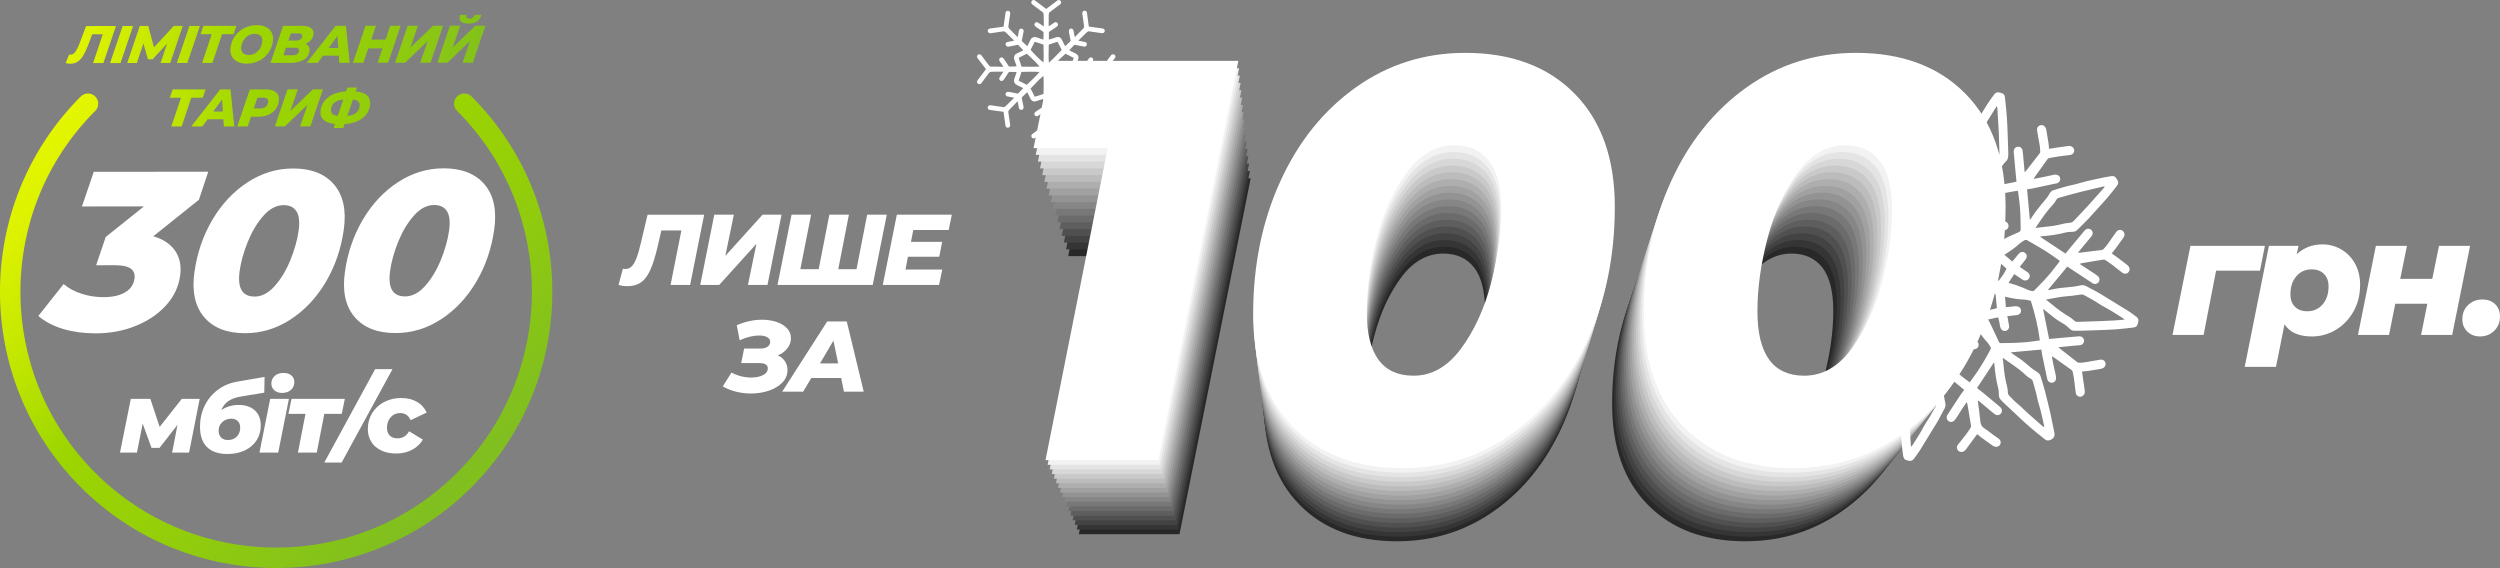 <?xml version="1.0" encoding="utf-8"?>
<!-- Generator: Adobe Illustrator 27.9.0, SVG Export Plug-In . SVG Version: 6.00 Build 0)  -->
<svg version="1.1" id="Layer_1" xmlns="http://www.w3.org/2000/svg" xmlns:xlink="http://www.w3.org/1999/xlink" x="0px" y="0px"
	 viewBox="0 0 1100.5 250.04" style="enable-background:new 0 0 1100.5 250.04;" xml:space="preserve">
<rect x="0" y="0" width="1100.5" height="250.04" fill="#808080" stroke="none"/>
<style type="text/css">
	.st0{fill:#FFFFFF;}
	.st1{fill:url(#SVGID_1_);}
	.st2{fill:url(#SVGID_00000165204229993708354980000013071700344812462513_);}
	.st3{fill:url(#SVGID_00000182488372474567710770000002374435850102676636_);}
	.st4{fill:url(#SVGID_00000013161793247897621340000000947266094542245521_);}
	.st5{fill:url(#SVGID_00000026846961496436999960000009877342912347037875_);}
	.st6{fill:url(#SVGID_00000083790276918349048880000002305497672211485615_);}
	.st7{fill:url(#SVGID_00000011026358778848844400000009497099808412351365_);}
	.st8{fill:url(#SVGID_00000152966641617160967180000014578478389880503969_);}
	.st9{fill:url(#SVGID_00000158003264783728315870000001172562741904742800_);}
	.st10{fill:url(#SVGID_00000014614523014157215390000011950349778084532152_);}
	.st11{fill:url(#SVGID_00000052073834659829567790000006648970055005829011_);}
	.st12{fill:url(#SVGID_00000165198031017387256730000014812083941319221950_);}
	.st13{fill:url(#SVGID_00000088836999649087799870000013792222192743704720_);}
	.st14{fill:url(#SVGID_00000026843332944472728320000017851434611553799303_);}
	.st15{fill:url(#SVGID_00000004517183212329199450000012852537398893485704_);}
	.st16{fill:url(#SVGID_00000031916865575361247580000007900232612705795225_);}
	
		.st17{fill:none;stroke:url(#SVGID_00000171690825099463660900000013542069860071563439_);stroke-width:9;stroke-linecap:round;stroke-miterlimit:10;}
	.st18{fill:#282828;}
	.st19{fill:#353535;}
	.st20{fill:#434343;}
	.st21{fill:#505050;}
	.st22{fill:#5E5E5E;}
	.st23{fill:#6B6B6B;}
	.st24{fill:#787878;}
	.st25{fill:#868686;}
	.st26{fill:#939393;}
	.st27{fill:#A1A1A1;}
	.st28{fill:#AEAEAE;}
	.st29{fill:#BCBCBC;}
	.st30{fill:#C9C9C9;}
	.st31{fill:#D7D7D7;}
	.st32{fill:#E4E4E4;}
	.st33{fill:#F2F2F2;}
	.st34{fill:none;}
	.st35{fill:url(#SVGID_00000138552530548950520740000007140424636902843055_);}
	.st36{fill:url(#SVGID_00000021798867677451292810000005868642439849666204_);}
	.st37{fill:url(#SVGID_00000168079978870800461360000007691674546320466321_);}
	.st38{fill:url(#SVGID_00000048469350409947723590000007812248538249092029_);}
	.st39{fill:url(#SVGID_00000014617713880986263360000007047722392050004103_);}
	.st40{fill:url(#SVGID_00000043418266079842715110000010073379941173574841_);}
	.st41{fill:url(#SVGID_00000034089522341939088230000017390478843573650587_);}
	.st42{fill:url(#SVGID_00000096036160526117388940000015034678709400816261_);}
	.st43{fill:url(#SVGID_00000054969331277741831900000015944030072576608441_);}
	.st44{fill:url(#SVGID_00000118359145028868559730000001933219188718556825_);}
	.st45{fill:url(#SVGID_00000092453845660673910010000016085747702442150535_);}
	.st46{fill:url(#SVGID_00000050637223293107417810000016192972354781058201_);}
	.st47{fill:url(#SVGID_00000009548211662667587990000011176181857941516470_);}
	.st48{fill:url(#SVGID_00000030468342159506625830000003236486235295400380_);}
	.st49{fill:url(#SVGID_00000007404146889758032430000004798786591924777405_);}
	.st50{fill:url(#SVGID_00000000214318532799659970000013642342490576263323_);}
	.st51{fill:url(#SVGID_00000108310974798281787200000016219748571716395710_);}
</style>
<g>
	<g>
		<path class="st0" d="M994.84,119.16h-19.32l-5.5,28.29h-13.68l7.89-39.22h32.78L994.84,119.16z"/>
		<path class="st0" d="M1030.48,109.72c2.53,1.42,4.57,3.49,6.12,6.19c1.54,2.7,2.32,5.86,2.32,9.48c0,4.29-0.95,8.17-2.86,11.61
			c-1.91,3.45-4.49,6.16-7.74,8.14c-3.26,1.98-6.81,2.97-10.67,2.97c-5.69,0-9.7-1.78-12.01-5.36l-3.76,18.74h-13.75l10.64-53.26
			h13.03l-0.8,3.69c3.14-2.89,6.92-4.34,11.36-4.34C1025.24,107.58,1027.95,108.29,1030.48,109.72z M1022.42,133.99
			c1.74-2.03,2.61-4.66,2.61-7.89c0-2.32-0.66-4.15-1.99-5.5c-1.33-1.35-3.15-2.03-5.46-2.03c-2.75,0-4.99,1.01-6.73,3.04
			c-1.74,2.03-2.61,4.68-2.61,7.96c0,2.32,0.66,4.14,1.99,5.46c1.33,1.33,3.15,1.99,5.46,1.99
			C1018.43,137.03,1020.68,136.02,1022.42,133.99z"/>
		<path class="st0" d="M1045.86,108.23h13.68l-2.97,14.54h14.11l2.97-14.54h13.68l-7.89,39.22h-13.68l2.75-13.75h-14.11l-2.75,13.75
			h-13.68L1045.86,108.23z"/>
		<path class="st0" d="M1086.13,145.97c-1.47-1.42-2.21-3.22-2.21-5.39c0-2.6,0.86-4.71,2.57-6.33c1.71-1.62,3.8-2.42,6.26-2.42
			c2.32,0,4.18,0.69,5.61,2.06s2.13,3.2,2.13,5.46c0,2.56-0.86,4.66-2.57,6.29c-1.71,1.64-3.78,2.46-6.19,2.46
			C1089.47,148.11,1087.6,147.39,1086.13,145.97z"/>
	</g>
	<g>
		<path class="st0" d="M309.97,94.5l-6.18,30.92h-8.61l4.77-23.98h-8.83l-1.55,6.76c-1.06,4.56-2.16,8.11-3.31,10.65
			s-2.51,4.35-4.09,5.46c-1.58,1.1-3.57,1.66-5.99,1.66c-1.35,0-2.65-0.18-3.89-0.53l1.9-7.16c0.35,0.09,0.74,0.13,1.15,0.13
			c1.03,0,1.93-0.37,2.69-1.1c0.77-0.74,1.47-1.94,2.12-3.6c0.65-1.66,1.31-3.95,1.99-6.87l2.92-12.32H309.97z"/>
		<path class="st0" d="M314.43,94.5h8.61l-3.75,18.15l16.39-18.15h8.35l-6.18,30.92h-8.61l3.75-18.11l-16.39,18.11h-8.35
			L314.43,94.5z"/>
		<path class="st0" d="M390.36,94.5l-6.18,30.92h-41.92l6.18-30.92h8.61l-4.73,23.99h8.08l4.68-23.99h8.61l-4.68,23.99h8.04
			l4.68-23.99H390.36z"/>
		<path class="st0" d="M402.02,101.26l-1.02,5.21h13.74l-1.28,6.54h-13.78l-1.1,5.65h16.21l-1.41,6.76h-24.78l6.18-30.92h24.21
			l-1.37,6.76H402.02z"/>
		<path class="st0" d="M345.53,159.02c0.75,1.13,1.13,2.42,1.13,3.87c0,2.06-0.74,3.87-2.21,5.43s-3.44,2.77-5.9,3.62
			c-2.46,0.85-5.12,1.28-7.97,1.28c-2.18,0-4.33-0.26-6.45-0.77c-2.12-0.52-4.11-1.3-5.96-2.36l3.84-6.1
			c1.27,0.71,2.66,1.25,4.17,1.63c1.52,0.38,3.01,0.57,4.48,0.57c2.09,0,3.84-0.35,5.23-1.06s2.1-1.69,2.1-2.96
			c0-1.56-1.24-2.34-3.71-2.34h-8l1.28-6.4h7.33c1.24,0,2.24-0.27,3-0.82s1.15-1.24,1.15-2.1c0-0.91-0.44-1.61-1.33-2.1
			c-0.88-0.49-2.08-0.73-3.58-0.73c-1.27,0-2.64,0.18-4.13,0.55c-1.49,0.37-2.95,0.89-4.4,1.57l-1.28-6.63
			c3.71-1.62,7.42-2.43,11.13-2.43c2.36,0,4.5,0.33,6.45,0.99c1.94,0.66,3.47,1.61,4.59,2.83c1.12,1.22,1.68,2.66,1.68,4.31
			c0,1.62-0.52,3.11-1.57,4.46c-1.04,1.36-2.45,2.39-4.22,3.09C343.74,157.02,344.77,157.88,345.53,159.02z"/>
		<path class="st0" d="M370.28,166.41h-13.16l-3.58,6.01h-9.23l19.83-30.92h8.61l7.46,30.92h-8.7L370.28,166.41z M368.96,159.97
			l-2.08-10.03l-5.92,10.03H368.96z"/>
	</g>
	<g>
		<g>
			<path class="st18" d="M550.55,78.5l-31.33,156.64h-44.31l24.39-122.4h-29.09l6.94-34.24H550.55z"/>
			<path class="st18" d="M637.83,191.5c5.22-7.01,9.18-15.59,11.86-25.73c2.69-10.14,4.03-19.77,4.03-28.87
				c0-8.65-1.61-15.03-4.81-19.13c-3.21-4.1-7.72-6.15-13.54-6.15c-7.16,0-13.35,3.51-18.57,10.52
				c-5.22,7.01-9.18,15.59-11.86,25.73c-2.69,10.15-4.03,19.77-4.03,28.87c0,16.86,6.12,25.28,18.35,25.28
				C626.41,202.02,632.6,198.52,637.83,191.5z M572.15,222.27c-10.52-10.66-15.78-25.47-15.78-44.42c0-19.09,3.54-36.44,10.63-52.03
				c7.08-15.59,16.97-27.89,29.65-36.92c12.68-9.02,27-13.54,42.97-13.54c18.05,0,32.33,5.34,42.85,16
				c10.52,10.67,15.78,25.48,15.78,44.42c0,19.1-3.55,36.44-10.63,52.03c-7.09,15.59-16.97,27.9-29.65,36.92
				c-12.68,9.03-27,13.54-42.97,13.54C596.95,238.27,582.67,232.94,572.15,222.27z"/>
			<path class="st18" d="M791.11,191.5c5.22-7.01,9.18-15.59,11.86-25.73C805.66,155.62,807,146,807,136.9
				c0-8.65-1.61-15.03-4.81-19.13c-3.21-4.1-7.72-6.15-13.54-6.15c-7.16,0-13.35,3.51-18.57,10.52
				c-5.22,7.01-9.18,15.59-11.86,25.73c-2.69,10.15-4.03,19.77-4.03,28.87c0,16.86,6.12,25.28,18.35,25.28
				C779.7,202.02,785.89,198.52,791.11,191.5z M725.43,222.27c-10.52-10.66-15.78-25.47-15.78-44.42c0-19.09,3.54-36.44,10.63-52.03
				c7.08-15.59,16.97-27.89,29.65-36.92c12.68-9.02,27-13.54,42.97-13.54c18.05,0,32.33,5.34,42.85,16
				c10.52,10.67,15.78,25.48,15.78,44.42c0,19.1-3.55,36.44-10.63,52.03c-7.09,15.59-16.97,27.9-29.65,36.92
				c-12.68,9.03-27,13.54-42.97,13.54C750.23,238.27,735.95,232.94,725.43,222.27z"/>
		</g>
		<g>
			<polygon class="st19" points="550.21,75.26 518.65,233.1 474,233.1 498.58,109.76 469.27,109.76 476.26,75.26 			"/>
			<path class="st19" d="M638.15,189.13c5.26-7.06,9.25-15.71,11.95-25.93c2.71-10.22,4.06-19.92,4.06-29.09
				c0-8.72-1.62-15.14-4.85-19.28c-3.23-4.13-7.78-6.2-13.64-6.2c-7.22,0-13.45,3.53-18.71,10.6c-5.26,7.07-9.25,15.71-11.95,25.93
				c-2.71,10.22-4.06,19.92-4.06,29.09c0,16.99,6.16,25.48,18.49,25.48C626.65,199.73,632.89,196.2,638.15,189.13z M571.97,220.14
				c-10.6-10.75-15.9-25.67-15.9-44.76c0-19.24,3.57-36.71,10.71-52.42c7.14-15.71,17.1-28.11,29.88-37.2
				c12.78-9.09,27.21-13.64,43.29-13.64c18.19,0,32.58,5.38,43.18,16.12c10.6,10.75,15.9,25.67,15.9,44.76
				c0,19.24-3.57,36.72-10.71,52.42c-7.14,15.71-17.1,28.11-29.88,37.21c-12.78,9.1-27.21,13.64-43.29,13.64
				C596.96,236.26,582.57,230.89,571.97,220.14z"/>
			<path class="st19" d="M792.61,189.13c5.26-7.06,9.25-15.71,11.95-25.93c2.71-10.22,4.06-19.92,4.06-29.09
				c0-8.72-1.62-15.14-4.85-19.28c-3.23-4.13-7.78-6.2-13.64-6.2c-7.22,0-13.45,3.53-18.71,10.6c-5.26,7.07-9.25,15.71-11.95,25.93
				c-2.71,10.22-4.06,19.92-4.06,29.09c0,16.99,6.16,25.48,18.49,25.48C781.11,199.73,787.34,196.2,792.61,189.13z M726.43,220.14
				c-10.6-10.75-15.9-25.67-15.9-44.76c0-19.24,3.57-36.71,10.71-52.42c7.14-15.71,17.1-28.11,29.88-37.2
				c12.78-9.09,27.21-13.64,43.29-13.64c18.19,0,32.58,5.38,43.18,16.12c10.6,10.75,15.9,25.67,15.9,44.76
				c0,19.24-3.57,36.72-10.71,52.42c-7.14,15.71-17.1,28.11-29.88,37.21c-12.78,9.1-27.21,13.64-43.29,13.64
				C751.42,236.26,737.03,230.89,726.43,220.14z"/>
		</g>
		<g>
			<polygon class="st20" points="549.87,72.03 518.07,231.07 473.08,231.07 497.85,106.79 468.31,106.79 475.36,72.03 			"/>
			<path class="st20" d="M638.48,186.76c5.3-7.12,9.32-15.83,12.04-26.13c2.73-10.3,4.09-20.07,4.09-29.31
				c0-8.78-1.63-15.26-4.89-19.42c-3.26-4.16-7.84-6.25-13.74-6.25c-7.27,0-13.56,3.56-18.86,10.68
				c-5.3,7.12-9.32,15.83-12.04,26.13c-2.73,10.3-4.09,20.07-4.09,29.31c0,17.12,6.21,25.67,18.63,25.67
				C626.89,197.44,633.17,193.88,638.48,186.76z M571.8,218c-10.68-10.83-16.02-25.86-16.02-45.1c0-19.38,3.6-36.99,10.79-52.82
				c7.19-15.83,17.23-28.32,30.1-37.49c12.87-9.16,27.41-13.74,43.62-13.74c18.32,0,32.83,5.42,43.51,16.24
				c10.68,10.83,16.02,25.86,16.02,45.1c0,19.39-3.6,37-10.79,52.82c-7.2,15.83-17.23,28.32-30.1,37.49
				c-12.88,9.16-27.42,13.74-43.62,13.74C596.98,234.25,582.48,228.83,571.8,218z"/>
			<path class="st20" d="M794.1,186.76c5.3-7.12,9.32-15.83,12.04-26.13c2.73-10.3,4.09-20.07,4.09-29.31
				c0-8.78-1.63-15.26-4.89-19.42c-3.26-4.16-7.84-6.25-13.74-6.25c-7.27,0-13.56,3.56-18.86,10.68
				c-5.3,7.12-9.32,15.83-12.04,26.13c-2.73,10.3-4.09,20.07-4.09,29.31c0,17.12,6.21,25.67,18.63,25.67
				C782.52,197.44,788.8,193.88,794.1,186.76z M727.42,218c-10.68-10.83-16.02-25.86-16.02-45.1c0-19.38,3.6-36.99,10.79-52.82
				c7.19-15.83,17.23-28.32,30.1-37.49c12.87-9.16,27.41-13.74,43.62-13.74c18.32,0,32.83,5.42,43.51,16.24
				c10.68,10.83,16.02,25.86,16.02,45.1c0,19.39-3.6,37-10.79,52.82c-7.2,15.83-17.23,28.32-30.1,37.49
				c-12.88,9.16-27.42,13.74-43.62,13.74C752.6,234.25,738.1,228.83,727.42,218z"/>
		</g>
		<g>
			<polygon class="st21" points="549.53,68.8 517.49,229.03 472.17,229.03 497.12,103.82 467.36,103.82 474.46,68.8 			"/>
			<path class="st21" d="M638.8,184.39c5.34-7.17,9.39-15.94,12.13-26.32c2.75-10.38,4.12-20.22,4.12-29.53
				c0-8.85-1.64-15.37-4.92-19.57c-3.28-4.19-7.9-6.29-13.85-6.29c-7.32,0-13.66,3.59-19,10.76c-5.34,7.17-9.39,15.95-12.13,26.32
				c-2.75,10.38-4.12,20.22-4.12,29.53c0,17.24,6.26,25.86,18.77,25.86C627.13,195.15,633.46,191.57,638.8,184.39z M571.62,215.87
				c-10.76-10.91-16.14-26.05-16.14-45.44c0-19.53,3.62-37.27,10.87-53.22c7.25-15.94,17.36-28.53,30.33-37.77
				c12.97-9.23,27.62-13.85,43.95-13.85c18.46,0,33.08,5.46,43.83,16.37c10.76,10.91,16.14,26.06,16.14,45.44
				c0,19.54-3.63,37.27-10.87,53.22c-7.25,15.95-17.36,28.54-30.33,37.77c-12.97,9.23-27.62,13.85-43.95,13.85
				C596.99,232.23,582.38,226.78,571.62,215.87z"/>
			<path class="st21" d="M795.6,184.39c5.34-7.17,9.39-15.94,12.13-26.32c2.75-10.38,4.12-20.22,4.12-29.53
				c0-8.85-1.64-15.37-4.92-19.57c-3.28-4.19-7.9-6.29-13.85-6.29c-7.32,0-13.66,3.59-19,10.76c-5.34,7.17-9.39,15.95-12.13,26.32
				c-2.75,10.38-4.12,20.22-4.12,29.53c0,17.24,6.26,25.86,18.77,25.86C783.93,195.15,790.26,191.57,795.6,184.39z M728.42,215.87
				c-10.76-10.91-16.14-26.05-16.14-45.44c0-19.53,3.62-37.27,10.87-53.22c7.25-15.94,17.36-28.53,30.33-37.77
				c12.97-9.23,27.62-13.85,43.95-13.85c18.46,0,33.08,5.46,43.83,16.37c10.76,10.91,16.14,26.06,16.14,45.44
				c0,19.54-3.63,37.27-10.87,53.22c-7.25,15.95-17.36,28.54-30.33,37.77c-12.97,9.23-27.62,13.85-43.95,13.85
				C753.79,232.23,739.18,226.78,728.42,215.87z"/>
		</g>
		<g>
			<polygon class="st22" points="549.19,65.57 516.91,226.99 471.25,226.99 496.39,100.85 466.41,100.85 473.56,65.57 			"/>
			<path class="st22" d="M639.13,182.03c5.38-7.23,9.46-16.06,12.22-26.52c2.77-10.45,4.15-20.37,4.15-29.75
				c0-8.92-1.65-15.49-4.96-19.72c-3.31-4.23-7.96-6.34-13.95-6.34c-7.38,0-13.76,3.61-19.14,10.84
				c-5.38,7.23-9.46,16.07-12.22,26.52c-2.77,10.46-4.15,20.37-4.15,29.75c0,17.37,6.3,26.06,18.91,26.06
				C627.37,192.86,633.75,189.25,639.13,182.03z M571.45,213.73c-10.84-10.99-16.26-26.25-16.26-45.78
				c0-19.68,3.65-37.55,10.95-53.62c7.3-16.06,17.49-28.75,30.56-38.05c13.07-9.3,27.82-13.95,44.28-13.95
				c18.6,0,33.32,5.5,44.16,16.49c10.84,10.99,16.26,26.25,16.26,45.78c0,19.68-3.65,37.55-10.95,53.62
				c-7.3,16.07-17.49,28.75-30.56,38.05c-13.07,9.3-27.83,13.95-44.28,13.95C597.01,230.22,582.29,224.73,571.45,213.73z"/>
			<path class="st22" d="M797.1,182.03c5.38-7.23,9.46-16.06,12.22-26.52c2.77-10.45,4.15-20.37,4.15-29.75
				c0-8.92-1.65-15.49-4.96-19.72c-3.31-4.23-7.96-6.34-13.95-6.34c-7.38,0-13.76,3.61-19.14,10.84
				c-5.38,7.23-9.46,16.07-12.22,26.52c-2.77,10.46-4.15,20.37-4.15,29.75c0,17.37,6.3,26.06,18.91,26.06
				C785.34,192.86,791.71,189.25,797.1,182.03z M729.41,213.73c-10.84-10.99-16.26-26.25-16.26-45.78
				c0-19.68,3.65-37.55,10.95-53.62c7.3-16.06,17.49-28.75,30.56-38.05c13.07-9.3,27.82-13.95,44.28-13.95
				c18.6,0,33.32,5.5,44.16,16.49c10.84,10.99,16.26,26.25,16.26,45.78c0,19.68-3.65,37.55-10.95,53.62
				c-7.3,16.07-17.49,28.75-30.56,38.05c-13.07,9.3-27.83,13.95-44.28,13.95C754.97,230.22,740.25,224.73,729.41,213.73z"/>
		</g>
		<g>
			<polygon class="st23" points="548.85,62.34 516.33,224.96 470.33,224.96 495.65,97.88 465.45,97.88 472.65,62.34 			"/>
			<path class="st23" d="M639.46,179.66c5.42-7.28,9.53-16.18,12.31-26.72c2.79-10.53,4.18-20.52,4.18-29.97
				c0-8.98-1.67-15.6-5-19.86c-3.33-4.26-8.01-6.39-14.06-6.39c-7.43,0-13.86,3.64-19.28,10.92c-5.42,7.28-9.53,16.18-12.31,26.71
				c-2.79,10.53-4.18,20.52-4.18,29.97c0,17.5,6.35,26.25,19.05,26.25C627.61,190.57,634.03,186.94,639.46,179.66z M571.27,211.6
				c-10.92-11.07-16.38-26.44-16.38-46.12c0-19.82,3.68-37.83,11.03-54.01c7.35-16.18,17.62-28.96,30.78-38.33
				c13.16-9.37,28.03-14.06,44.61-14.06c18.74,0,33.57,5.54,44.49,16.61c10.92,11.08,16.38,26.45,16.38,46.12
				c0,19.83-3.68,37.83-11.03,54.01c-7.36,16.19-17.62,28.96-30.78,38.33c-13.17,9.37-28.03,14.06-44.61,14.06
				C597.02,228.21,582.19,222.67,571.27,211.6z"/>
			<path class="st23" d="M798.59,179.66c5.42-7.28,9.53-16.18,12.31-26.72c2.79-10.53,4.18-20.52,4.18-29.97
				c0-8.98-1.67-15.6-5-19.86c-3.33-4.26-8.01-6.39-14.06-6.39c-7.43,0-13.86,3.64-19.28,10.92c-5.42,7.28-9.53,16.18-12.31,26.71
				c-2.79,10.53-4.18,20.52-4.18,29.97c0,17.5,6.35,26.25,19.05,26.25C786.74,190.57,793.17,186.94,798.59,179.66z M730.41,211.6
				c-10.92-11.07-16.38-26.44-16.38-46.12c0-19.82,3.68-37.83,11.03-54.01c7.35-16.18,17.62-28.96,30.78-38.33
				c13.16-9.37,28.03-14.06,44.61-14.06c18.74,0,33.57,5.54,44.49,16.61c10.92,11.08,16.38,26.45,16.38,46.12
				c0,19.83-3.68,37.83-11.03,54.01c-7.36,16.19-17.62,28.96-30.78,38.33c-13.17,9.37-28.03,14.06-44.61,14.06
				C756.16,228.21,741.33,222.67,730.41,211.6z"/>
		</g>
		<g>
			<polygon class="st24" points="548.51,59.1 515.75,222.92 469.41,222.92 494.92,94.91 464.5,94.91 471.75,59.1 			"/>
			<path class="st24" d="M639.78,177.29c5.46-7.33,9.6-16.3,12.4-26.91c2.81-10.61,4.21-20.67,4.21-30.19
				c0-9.05-1.68-15.72-5.03-20.01c-3.36-4.29-8.07-6.44-14.16-6.44c-7.49,0-13.96,3.67-19.42,11c-5.46,7.33-9.6,16.3-12.4,26.91
				c-2.81,10.61-4.21,20.67-4.21,30.19c0,17.63,6.4,26.44,19.19,26.44C627.85,188.28,634.32,184.62,639.78,177.29z M571.1,209.46
				c-11-11.15-16.5-26.64-16.5-46.45c0-19.97,3.7-38.1,11.12-54.41c7.41-16.3,17.75-29.17,31.01-38.61
				c13.26-9.44,28.24-14.16,44.93-14.16c18.88,0,33.82,5.58,44.81,16.73c11,11.16,16.5,26.64,16.5,46.45
				c0,19.97-3.71,38.11-11.12,54.41c-7.41,16.31-17.75,29.18-31.01,38.62c-13.26,9.44-28.24,14.16-44.93,14.16
				C597.03,226.2,582.1,220.62,571.1,209.46z"/>
			<path class="st24" d="M800.09,177.29c5.46-7.33,9.6-16.3,12.4-26.91c2.81-10.61,4.21-20.67,4.21-30.19
				c0-9.05-1.68-15.72-5.03-20.01c-3.36-4.29-8.07-6.44-14.16-6.44c-7.49,0-13.96,3.67-19.42,11c-5.46,7.33-9.6,16.3-12.4,26.91
				c-2.81,10.61-4.21,20.67-4.21,30.19c0,17.63,6.4,26.44,19.19,26.44C788.15,188.28,794.63,184.62,800.09,177.29z M731.4,209.46
				c-11-11.15-16.5-26.64-16.5-46.45c0-19.97,3.7-38.1,11.12-54.41c7.41-16.3,17.75-29.17,31.01-38.61
				c13.26-9.44,28.24-14.16,44.93-14.16c18.88,0,33.82,5.58,44.81,16.73c11,11.16,16.5,26.64,16.5,46.45
				c0,19.97-3.71,38.11-11.12,54.41c-7.41,16.31-17.75,29.18-31.01,38.62c-13.26,9.44-28.24,14.16-44.93,14.16
				C757.34,226.2,742.4,220.62,731.4,209.46z"/>
		</g>
		<g>
			<polygon class="st25" points="548.17,55.87 515.17,220.88 468.5,220.88 494.19,91.94 463.55,91.94 470.85,55.87 			"/>
			<path class="st25" d="M640.11,174.92c5.5-7.39,9.67-16.42,12.49-27.11c2.83-10.69,4.24-20.82,4.24-30.41
				c0-9.11-1.69-15.83-5.07-20.16c-3.38-4.32-8.13-6.48-14.26-6.48c-7.54,0-14.07,3.69-19.56,11.08
				c-5.5,7.39-9.67,16.42-12.49,27.11c-2.83,10.69-4.24,20.83-4.24,30.41c0,17.76,6.44,26.64,19.33,26.64
				C628.09,186,634.61,182.31,640.11,174.92z M570.92,207.33c-11.08-11.23-16.62-26.83-16.62-46.79c0-20.11,3.73-38.38,11.2-54.81
				c7.46-16.42,17.88-29.38,31.23-38.89c13.36-9.51,28.44-14.26,45.26-14.26c19.01,0,34.06,5.62,45.14,16.85
				c11.08,11.24,16.62,26.84,16.62,46.79c0,20.12-3.73,38.39-11.2,54.81c-7.47,16.42-17.88,29.39-31.23,38.9
				c-13.36,9.51-28.45,14.26-45.26,14.26C597.05,224.19,582,218.57,570.92,207.33z"/>
			<path class="st25" d="M801.59,174.92c5.5-7.39,9.67-16.42,12.49-27.11c2.83-10.69,4.24-20.82,4.24-30.41
				c0-9.11-1.69-15.83-5.07-20.16c-3.38-4.32-8.13-6.48-14.26-6.48c-7.54,0-14.07,3.69-19.56,11.08
				c-5.5,7.39-9.67,16.42-12.49,27.11c-2.83,10.69-4.24,20.83-4.24,30.41c0,17.76,6.44,26.64,19.33,26.64
				C789.56,186,796.08,182.31,801.59,174.92z M732.4,207.33c-11.08-11.23-16.62-26.83-16.62-46.79c0-20.11,3.73-38.38,11.2-54.81
				c7.46-16.42,17.88-29.38,31.23-38.89c13.36-9.51,28.44-14.26,45.26-14.26c19.01,0,34.06,5.62,45.14,16.85
				c11.08,11.24,16.62,26.84,16.62,46.79c0,20.12-3.73,38.39-11.2,54.81c-7.47,16.42-17.88,29.39-31.23,38.9
				c-13.36,9.51-28.45,14.26-45.26,14.26C758.52,224.19,743.48,218.57,732.4,207.33z"/>
		</g>
		<g>
			<polygon class="st26" points="547.83,52.64 514.59,218.85 467.58,218.85 493.46,88.97 462.59,88.97 469.95,52.64 			"/>
			<path class="st26" d="M640.44,172.55c5.54-7.44,9.74-16.54,12.58-27.31c2.85-10.76,4.27-20.97,4.27-30.63
				c0-9.18-1.7-15.95-5.11-20.3c-3.41-4.35-8.19-6.53-14.37-6.53c-7.6,0-14.17,3.72-19.71,11.16c-5.54,7.44-9.74,16.54-12.58,27.3
				c-2.85,10.77-4.27,20.98-4.27,30.63c0,17.89,6.49,26.83,19.47,26.83C628.33,183.71,634.89,179.99,640.44,172.55z M570.75,205.2
				c-11.16-11.32-16.74-27.03-16.74-47.13c0-20.26,3.76-38.66,11.28-55.2c7.52-16.54,18.01-29.6,31.46-39.18
				c13.45-9.58,28.65-14.37,45.59-14.37c19.15,0,34.31,5.66,45.47,16.98c11.16,11.32,16.74,27.03,16.74,47.13
				c0,20.26-3.76,38.66-11.28,55.2c-7.52,16.54-18.01,29.6-31.46,39.18c-13.46,9.58-28.65,14.37-45.59,14.37
				C597.06,222.17,581.91,216.52,570.75,205.2z"/>
			<path class="st26" d="M803.08,172.55c5.54-7.44,9.74-16.54,12.58-27.31c2.85-10.76,4.27-20.97,4.27-30.63
				c0-9.18-1.7-15.95-5.11-20.3c-3.41-4.35-8.19-6.53-14.37-6.53c-7.6,0-14.17,3.72-19.71,11.16c-5.54,7.44-9.74,16.54-12.58,27.3
				c-2.85,10.77-4.27,20.98-4.27,30.63c0,17.89,6.49,26.83,19.47,26.83C790.97,183.71,797.54,179.99,803.08,172.55z M733.39,205.2
				c-11.16-11.32-16.74-27.03-16.74-47.13c0-20.26,3.76-38.66,11.28-55.2c7.52-16.54,18.01-29.6,31.46-39.18
				c13.45-9.58,28.65-14.37,45.59-14.37c19.15,0,34.31,5.66,45.47,16.98c11.16,11.32,16.74,27.03,16.74,47.13
				c0,20.26-3.76,38.66-11.28,55.2c-7.52,16.54-18.01,29.6-31.46,39.18c-13.46,9.58-28.65,14.37-45.59,14.37
				C759.71,222.17,744.55,216.52,733.39,205.2z"/>
		</g>
		<g>
			<polygon class="st27" points="547.49,49.41 514.01,216.81 466.66,216.81 492.73,86 461.64,86 469.05,49.41 			"/>
			<path class="st27" d="M640.76,170.18c5.58-7.49,9.81-16.66,12.67-27.5c2.87-10.84,4.31-21.12,4.31-30.85
				c0-9.25-1.72-16.06-5.14-20.45c-3.43-4.38-8.25-6.58-14.47-6.58c-7.65,0-14.27,3.75-19.85,11.24c-5.58,7.5-9.81,16.66-12.67,27.5
				c-2.87,10.84-4.31,21.13-4.31,30.85c0,18.02,6.54,27.02,19.61,27.02C628.57,181.42,635.18,177.67,640.76,170.18z M570.57,203.06
				c-11.24-11.4-16.86-27.22-16.86-47.47c0-20.4,3.78-38.94,11.36-55.6c7.57-16.66,18.13-29.81,31.69-39.46
				c13.55-9.64,28.85-14.47,45.92-14.47c19.29,0,34.56,5.7,45.8,17.1c11.24,11.4,16.86,27.23,16.86,47.47
				c0,20.41-3.79,38.94-11.36,55.6c-7.57,16.66-18.14,29.81-31.69,39.46c-13.55,9.65-28.86,14.47-45.92,14.47
				C597.08,220.16,581.81,214.46,570.57,203.06z"/>
			<path class="st27" d="M804.58,170.18c5.58-7.49,9.81-16.66,12.67-27.5c2.87-10.84,4.31-21.12,4.31-30.85
				c0-9.25-1.72-16.06-5.14-20.45c-3.43-4.38-8.25-6.58-14.47-6.58c-7.65,0-14.27,3.75-19.85,11.24c-5.58,7.5-9.81,16.66-12.67,27.5
				c-2.87,10.84-4.31,21.13-4.31,30.85c0,18.02,6.54,27.02,19.61,27.02C792.38,181.42,799,177.67,804.58,170.18z M734.39,203.06
				c-11.24-11.4-16.86-27.22-16.86-47.47c0-20.4,3.78-38.94,11.36-55.6c7.57-16.66,18.13-29.81,31.69-39.46
				c13.55-9.64,28.85-14.47,45.92-14.47c19.29,0,34.56,5.7,45.8,17.1c11.24,11.4,16.86,27.23,16.86,47.47
				c0,20.41-3.79,38.94-11.36,55.6c-7.57,16.66-18.14,29.81-31.69,39.46c-13.55,9.65-28.86,14.47-45.92,14.47
				C760.89,220.16,745.63,214.46,734.39,203.06z"/>
		</g>
		<g>
			<polygon class="st28" points="547.15,46.18 513.43,214.78 465.74,214.78 492,83.03 460.69,83.03 468.15,46.18 			"/>
			<path class="st28" d="M641.09,167.81c5.62-7.55,9.88-16.78,12.77-27.7c2.89-10.92,4.34-21.27,4.34-31.07
				c0-9.31-1.73-16.18-5.18-20.59c-3.45-4.41-8.31-6.62-14.57-6.62c-7.71,0-14.37,3.77-19.99,11.32
				c-5.62,7.55-9.88,16.78-12.77,27.7c-2.89,10.92-4.34,21.28-4.34,31.07c0,18.15,6.58,27.22,19.75,27.22
				C628.8,179.13,635.47,175.36,641.09,167.81z M570.4,200.93c-11.32-11.48-16.98-27.42-16.98-47.81c0-20.55,3.81-39.22,11.44-56
				c7.63-16.78,18.26-30.02,31.91-39.74c13.65-9.71,29.06-14.57,46.25-14.57c19.43,0,34.8,5.74,46.12,17.22
				c11.32,11.48,16.98,27.42,16.98,47.81c0,20.56-3.82,39.22-11.44,56c-7.63,16.78-18.27,30.03-31.91,39.74
				c-13.65,9.72-29.07,14.57-46.25,14.57C597.09,218.15,581.72,212.41,570.4,200.93z"/>
			<path class="st28" d="M806.08,167.81c5.62-7.55,9.88-16.78,12.77-27.7c2.89-10.92,4.34-21.27,4.34-31.07
				c0-9.31-1.73-16.18-5.18-20.59c-3.45-4.41-8.31-6.62-14.57-6.62c-7.71,0-14.37,3.77-19.99,11.32
				c-5.62,7.55-9.88,16.78-12.77,27.7c-2.89,10.92-4.34,21.28-4.34,31.07c0,18.15,6.58,27.22,19.75,27.22
				C793.79,179.13,800.45,175.36,806.08,167.81z M735.38,200.93c-11.32-11.48-16.98-27.42-16.98-47.81c0-20.55,3.81-39.22,11.44-56
				c7.63-16.78,18.26-30.02,31.91-39.74C775.4,47.66,790.82,42.8,808,42.8c19.43,0,34.8,5.74,46.12,17.22
				c11.32,11.48,16.98,27.42,16.98,47.81c0,20.56-3.82,39.22-11.44,56c-7.63,16.78-18.27,30.03-31.91,39.74
				c-13.65,9.72-29.07,14.57-46.25,14.57C762.08,218.15,746.7,212.41,735.38,200.93z"/>
		</g>
		<g>
			<polygon class="st29" points="546.81,42.94 512.85,212.74 464.83,212.74 491.27,80.06 459.73,80.06 467.25,42.94 			"/>
			<path class="st29" d="M641.41,165.44c5.66-7.6,9.95-16.9,12.86-27.9c2.91-10.99,4.37-21.43,4.37-31.29
				c0-9.38-1.74-16.29-5.22-20.74c-3.48-4.44-8.37-6.67-14.68-6.67c-7.76,0-14.47,3.8-20.13,11.4c-5.66,7.6-9.95,16.9-12.86,27.89
				c-2.91,11-4.37,21.43-4.37,31.29c0,18.27,6.63,27.41,19.89,27.41C629.04,176.84,635.75,173.04,641.41,165.44z M570.22,198.79
				c-11.4-11.56-17.1-27.61-17.1-48.15c0-20.7,3.84-39.5,11.52-56.4c7.68-16.9,18.39-30.24,32.14-40.02
				c13.74-9.78,29.27-14.68,46.57-14.68c19.56,0,35.05,5.78,46.45,17.34c11.4,11.56,17.1,27.61,17.1,48.15
				c0,20.7-3.84,39.5-11.52,56.4c-7.68,16.9-18.4,30.24-32.14,40.02c-13.75,9.78-29.27,14.68-46.57,14.68
				C597.1,216.14,581.62,210.36,570.22,198.79z"/>
			<path class="st29" d="M807.57,165.44c5.66-7.6,9.95-16.9,12.86-27.9c2.91-10.99,4.37-21.43,4.37-31.29
				c0-9.38-1.74-16.29-5.22-20.74c-3.48-4.44-8.37-6.67-14.68-6.67c-7.76,0-14.47,3.8-20.13,11.4c-5.66,7.6-9.95,16.9-12.86,27.89
				c-2.91,11-4.37,21.43-4.37,31.29c0,18.27,6.63,27.41,19.89,27.41C795.2,176.84,801.91,173.04,807.57,165.44z M736.38,198.79
				c-11.4-11.56-17.1-27.61-17.1-48.15c0-20.7,3.84-39.5,11.52-56.4c7.68-16.9,18.39-30.24,32.14-40.02
				c13.74-9.78,29.27-14.68,46.57-14.68c19.56,0,35.05,5.78,46.45,17.34c11.4,11.56,17.1,27.61,17.1,48.15
				c0,20.7-3.84,39.5-11.52,56.4c-7.68,16.9-18.4,30.24-32.14,40.02c-13.75,9.78-29.27,14.68-46.57,14.68
				C763.26,216.14,747.78,210.36,736.38,198.79z"/>
		</g>
		<g>
			<polygon class="st30" points="546.47,39.71 512.27,210.7 463.91,210.7 490.53,77.09 458.78,77.09 466.35,39.71 			"/>
			<path class="st30" d="M641.74,163.07c5.7-7.65,10.02-17.02,12.95-28.09c2.93-11.07,4.4-21.58,4.4-31.51
				c0-9.44-1.75-16.4-5.25-20.89c-3.5-4.48-8.43-6.72-14.78-6.72c-7.82,0-14.58,3.83-20.27,11.48c-5.7,7.66-10.02,17.02-12.95,28.09
				c-2.93,11.08-4.4,21.58-4.4,31.51c0,18.4,6.68,27.6,20.03,27.6C629.28,174.55,636.04,170.73,641.74,163.07z M570.05,196.66
				c-11.48-11.64-17.22-27.8-17.22-48.49c0-20.84,3.87-39.77,11.6-56.79c7.73-17.02,18.52-30.45,32.37-40.3
				c13.84-9.85,29.47-14.78,46.9-14.78c19.7,0,35.3,5.82,46.78,17.46c11.48,11.65,17.22,27.81,17.22,48.49
				c0,20.85-3.87,39.78-11.6,56.79c-7.74,17.02-18.53,30.45-32.37,40.31c-13.84,9.85-29.48,14.78-46.9,14.78
				C597.12,214.13,581.53,208.3,570.05,196.66z"/>
			<path class="st30" d="M809.07,163.07c5.7-7.65,10.02-17.02,12.95-28.09c2.93-11.07,4.4-21.58,4.4-31.51
				c0-9.44-1.75-16.4-5.25-20.89c-3.5-4.48-8.43-6.72-14.78-6.72c-7.82,0-14.58,3.83-20.27,11.48c-5.7,7.66-10.02,17.02-12.95,28.09
				c-2.93,11.08-4.4,21.58-4.4,31.51c0,18.4,6.68,27.6,20.03,27.6C796.61,174.55,803.37,170.73,809.07,163.07z M737.37,196.66
				c-11.48-11.64-17.22-27.8-17.22-48.49c0-20.84,3.87-39.77,11.6-56.79c7.73-17.02,18.52-30.45,32.37-40.3
				c13.84-9.85,29.47-14.78,46.9-14.78c19.7,0,35.3,5.82,46.78,17.46c11.48,11.65,17.22,27.81,17.22,48.49
				c0,20.85-3.87,39.78-11.6,56.79c-7.74,17.02-18.53,30.45-32.37,40.31c-13.84,9.85-29.48,14.78-46.9,14.78
				C764.45,214.13,748.85,208.3,737.37,196.66z"/>
		</g>
		<g>
			<polygon class="st31" points="546.13,36.48 511.7,208.67 462.99,208.67 489.8,74.12 457.82,74.12 465.45,36.48 			"/>
			<path class="st31" d="M642.07,160.7c5.74-7.71,10.09-17.13,13.04-28.29c2.95-11.15,4.43-21.73,4.43-31.73
				c0-9.51-1.76-16.52-5.29-21.03c-3.53-4.51-8.49-6.76-14.88-6.76c-7.87,0-14.68,3.85-20.42,11.56
				c-5.74,7.71-10.09,17.14-13.04,28.29c-2.95,11.15-4.43,21.73-4.43,31.73c0,18.53,6.72,27.79,20.17,27.79
				C629.52,172.26,636.32,168.41,642.07,160.7z M569.87,194.52c-11.56-11.72-17.34-28-17.34-48.83c0-20.99,3.89-40.05,11.68-57.19
				c7.79-17.13,18.65-30.66,32.59-40.59c13.94-9.92,29.68-14.88,47.23-14.88c19.84,0,35.54,5.86,47.1,17.59
				c11.56,11.73,17.34,28,17.34,48.83c0,20.99-3.9,40.06-11.68,57.19c-7.79,17.14-18.66,30.67-32.59,40.59
				c-13.94,9.92-29.68,14.88-47.23,14.88C597.13,212.11,581.43,206.25,569.87,194.52z"/>
			<path class="st31" d="M810.56,160.7c5.74-7.71,10.09-17.13,13.04-28.29c2.95-11.15,4.43-21.73,4.43-31.73
				c0-9.51-1.76-16.52-5.29-21.03c-3.53-4.51-8.49-6.76-14.88-6.76c-7.87,0-14.68,3.85-20.42,11.56
				c-5.74,7.71-10.09,17.14-13.04,28.29c-2.95,11.15-4.43,21.73-4.43,31.73c0,18.53,6.72,27.79,20.17,27.79
				C798.02,172.26,804.82,168.41,810.56,160.7z M738.37,194.52c-11.56-11.72-17.34-28-17.34-48.83c0-20.99,3.89-40.05,11.68-57.19
				c7.79-17.13,18.65-30.66,32.59-40.59c13.94-9.92,29.68-14.88,47.23-14.88c19.84,0,35.54,5.86,47.1,17.59
				c11.56,11.73,17.34,28,17.34,48.83c0,20.99-3.9,40.06-11.68,57.19c-7.79,17.14-18.66,30.67-32.59,40.59
				c-13.94,9.92-29.68,14.88-47.23,14.88C765.63,212.11,749.93,206.25,738.37,194.52z"/>
		</g>
		<g>
			<polygon class="st32" points="545.79,33.25 511.12,206.63 462.07,206.63 489.07,71.14 456.87,71.14 464.55,33.25 			"/>
			<path class="st32" d="M642.39,158.33c5.78-7.76,10.16-17.25,13.13-28.49c2.97-11.23,4.46-21.88,4.46-31.95
				c0-9.58-1.78-16.63-5.33-21.18c-3.55-4.54-8.54-6.81-14.99-6.81c-7.93,0-14.78,3.88-20.56,11.64
				c-5.78,7.76-10.16,17.26-13.13,28.48c-2.97,11.23-4.46,21.88-4.46,31.95c0,18.66,6.77,27.99,20.31,27.99
				C629.76,169.97,636.61,166.1,642.39,158.33z M569.69,192.39c-11.64-11.8-17.46-28.19-17.46-49.17c0-21.13,3.92-40.33,11.76-57.59
				c7.84-17.25,18.78-30.87,32.82-40.87c14.03-9.99,29.89-14.99,47.56-14.99c19.98,0,35.79,5.91,47.43,17.71
				c11.64,11.81,17.46,28.2,17.46,49.17c0,21.14-3.92,40.33-11.76,57.59c-7.84,17.26-18.79,30.88-32.82,40.87
				c-14.04,9.99-29.89,14.99-47.56,14.99C597.15,210.1,581.34,204.2,569.69,192.39z"/>
			<path class="st32" d="M812.06,158.33c5.78-7.76,10.16-17.25,13.13-28.49c2.97-11.23,4.46-21.88,4.46-31.95
				c0-9.58-1.78-16.63-5.33-21.18c-3.55-4.54-8.54-6.81-14.99-6.81c-7.93,0-14.78,3.88-20.56,11.64
				c-5.78,7.76-10.16,17.26-13.13,28.48c-2.97,11.23-4.46,21.88-4.46,31.95c0,18.66,6.77,27.99,20.31,27.99
				C799.43,169.97,806.28,166.1,812.06,158.33z M739.36,192.39c-11.64-11.8-17.46-28.19-17.46-49.17c0-21.13,3.92-40.33,11.76-57.59
				c7.84-17.25,18.78-30.87,32.82-40.87c14.03-9.99,29.89-14.99,47.56-14.99c19.98,0,35.79,5.91,47.43,17.71
				c11.64,11.81,17.46,28.2,17.46,49.17c0,21.14-3.92,40.33-11.76,57.59c-7.84,17.26-18.79,30.88-32.82,40.87
				c-14.04,9.99-29.89,14.99-47.56,14.99C766.82,210.1,751.01,204.2,739.36,192.39z"/>
		</g>
		<g>
			<polygon class="st33" points="545.45,30.02 510.54,204.6 461.16,204.6 488.34,68.17 455.92,68.17 463.65,30.02 			"/>
			<path class="st33" d="M642.72,155.96c5.82-7.81,10.23-17.37,13.22-28.68c2.99-11.3,4.49-22.03,4.49-32.17
				c0-9.64-1.79-16.75-5.36-21.32c-3.58-4.57-8.6-6.86-15.09-6.86c-7.98,0-14.88,3.91-20.7,11.72
				c-5.82,7.82-10.23,17.37-13.22,28.68c-2.99,11.31-4.49,22.03-4.49,32.17c0,18.79,6.82,28.18,20.45,28.18
				C630,167.68,636.9,163.78,642.72,155.96z M569.52,190.26c-11.72-11.89-17.58-28.39-17.58-49.51c0-21.28,3.95-40.61,11.85-57.99
				c7.9-17.37,18.91-31.09,33.05-41.15c14.13-10.06,30.09-15.09,47.89-15.09c20.12,0,36.04,5.95,47.76,17.83
				c11.72,11.89,17.58,28.39,17.58,49.51c0,21.29-3.95,40.61-11.85,57.99c-7.9,17.38-18.92,31.09-33.05,41.15
				c-14.13,10.06-30.1,15.09-47.89,15.09C597.16,208.09,581.24,202.15,569.52,190.26z"/>
			<path class="st33" d="M813.56,155.96c5.82-7.81,10.23-17.37,13.22-28.68c2.99-11.3,4.49-22.03,4.49-32.17
				c0-9.64-1.79-16.75-5.36-21.32c-3.58-4.57-8.6-6.86-15.09-6.86c-7.98,0-14.88,3.91-20.7,11.72
				c-5.82,7.82-10.23,17.37-13.22,28.68c-2.99,11.31-4.49,22.03-4.49,32.17c0,18.79,6.82,28.18,20.45,28.18
				C800.84,167.68,807.74,163.78,813.56,155.96z M740.36,190.26c-11.72-11.89-17.58-28.39-17.58-49.51
				c0-21.28,3.95-40.61,11.85-57.99c7.9-17.37,18.91-31.09,33.05-41.15c14.13-10.06,30.09-15.09,47.89-15.09
				c20.12,0,36.04,5.95,47.76,17.83c11.72,11.89,17.58,28.39,17.58,49.51c0,21.29-3.95,40.61-11.85,57.99
				c-7.9,17.38-18.92,31.09-33.05,41.15c-14.13,10.06-30.1,15.09-47.89,15.09C768,208.09,752.08,202.15,740.36,190.26z"/>
		</g>
		<g>
			<path class="st0" d="M545.11,26.78l-35.16,175.78h-49.72L487.61,65.2h-32.64l7.78-38.42H545.11z"/>
			<path class="st0" d="M643.04,153.59c5.86-7.87,10.3-17.49,13.31-28.88c3.01-11.38,4.52-22.18,4.52-32.39
				c0-9.71-1.8-16.86-5.4-21.47c-3.6-4.6-8.66-6.91-15.19-6.91c-8.04,0-14.98,3.94-20.84,11.8c-5.86,7.87-10.3,17.49-13.31,28.88
				c-3.01,11.39-4.52,22.18-4.52,32.39c0,18.92,6.86,28.37,20.59,28.37C630.24,165.4,637.18,161.46,643.04,153.59z M569.34,188.12
				c-11.8-11.97-17.7-28.58-17.7-49.85c0-21.42,3.97-40.89,11.93-58.38c7.95-17.49,19.04-31.3,33.27-41.43
				c14.23-10.13,30.3-15.19,48.21-15.19c20.25,0,36.28,5.99,48.09,17.95c11.8,11.97,17.7,28.59,17.7,49.85
				c0,21.43-3.98,40.89-11.93,58.38c-7.95,17.5-19.05,31.31-33.27,41.43c-14.23,10.13-30.3,15.19-48.21,15.19
				C597.17,206.08,581.15,200.09,569.34,188.12z"/>
			<path class="st0" d="M815.05,153.59c5.86-7.87,10.3-17.49,13.31-28.88c3.01-11.38,4.52-22.18,4.52-32.39
				c0-9.71-1.8-16.86-5.4-21.47c-3.6-4.6-8.66-6.91-15.19-6.91c-8.04,0-14.98,3.94-20.84,11.8c-5.86,7.87-10.3,17.49-13.31,28.88
				c-3.01,11.39-4.52,22.18-4.52,32.39c0,18.92,6.86,28.37,20.59,28.37C802.25,165.4,809.19,161.46,815.05,153.59z M741.35,188.12
				c-11.8-11.97-17.7-28.58-17.7-49.85c0-21.42,3.97-40.89,11.93-58.38c7.95-17.49,19.04-31.3,33.27-41.43
				c14.23-10.13,30.3-15.19,48.21-15.19c20.25,0,36.28,5.99,48.09,17.95c11.8,11.97,17.7,28.59,17.7,49.85
				c0,21.43-3.98,40.89-11.93,58.38c-7.95,17.5-19.05,31.31-33.27,41.43c-14.23,10.13-30.3,15.19-48.21,15.19
				C769.18,206.08,753.16,200.09,741.35,188.12z"/>
		</g>
	</g>
	<path class="st34" d="M881.58,157.69c0.13,1.09,0.29,2.16,0.38,3.25c0.25,3.07,0.73,6.1,1.51,9.08c0.23,0.87,0.35,1.79,0.37,2.69
		c0.01,0.61,0.19,1.06,0.6,1.46c1.24,1.23,2.41,2.55,3.76,3.65c1.62,1.31,3.01,2.83,4.57,4.19c2.07,1.81,4.12,3.64,6.18,5.46
		c0.23,0.2,0.5,0.36,0.89,0.62c-0.03-0.39-0.03-0.61-0.08-0.82c-0.49-2.18-0.95-4.36-1.49-6.53c-0.49-1.98-1.22-3.9-1.59-5.9
		c-0.37-2.02-1.03-3.94-1.54-5.91c-0.11-0.44-0.25-0.87-0.39-1.3c-0.11-0.35-0.33-0.57-0.66-0.78c-0.82-0.51-1.67-1.03-2.36-1.7
		c-2.99-2.91-6.55-5.05-9.91-7.47C881.81,157.65,881.73,157.68,881.58,157.69z"/>
	<path class="st34" d="M845.95,160.87c-1.13,0.23-2.24,0.45-3.35,0.68l-1.36,5.42c1.22-1.79,2.65-3.42,3.98-5.13
		C845.45,161.54,845.68,161.24,845.95,160.87z"/>
	<path class="st34" d="M890.99,131.87c-2.53-0.1-5.01-0.47-7.46-1.07c-0.27-0.07-0.54-0.1-0.9-0.17c0.12,1.55,0.24,3.01,0.37,4.59
		c1.07-0.11,2-0.19,2.93-0.29c0.77-0.08,1.53-0.24,2.31-0.01c0.86,0.26,1.39,0.88,1.43,1.74c0.04,0.84-0.44,1.61-1.24,1.89
		c-0.36,0.13-0.76,0.16-1.14,0.21c-1.2,0.15-2.41,0.28-3.66,0.42c0.08,0.39,0.16,0.7,0.21,1.01c0.2,1.15,0.42,2.29,0.6,3.44
		c0.16,0.99-0.71,1.85-1.46,2.02c-0.91,0.21-1.84-0.22-2.26-1.1c-0.12-0.26-0.2-0.55-0.25-0.83c-0.19-0.98-0.36-1.97-0.56-2.95
		c-0.07-0.36-0.23-0.71-0.35-1.08c-1.5,0.33-2.89,0.63-4.37,0.96c0.21,0.36,0.41,0.68,0.58,1.02c0.93,1.95,1.86,3.91,2.79,5.87
		c0.45,0.96,0.89,1.93,1.33,2.9c0.19,0.42,0.48,0.61,0.99,0.6c1.81-0.05,3.62-0.01,5.43-0.08c2-0.08,4.01-0.18,6-0.37
		c1.86-0.18,3.71-0.49,5.66-0.75c-0.78-6-2.16-11.74-4-17.44C892.95,132.21,891.97,131.91,890.99,131.87z"/>
	<path class="st34" d="M868.96,132c1.36,1.55,2.57,3.24,3.86,4.9c2.06-0.21,4.1-0.63,6.22-1.27c-0.21-2.15-0.41-4.23-0.6-6.16
		c-1.92-0.75-3.66-1.44-5.41-2.11c-0.84-0.32-1.69-0.66-2.56-0.9c-0.65-0.17-1.34-0.19-2.01-0.26c-0.82-0.09-1.63-0.15-2.59-0.24
		C866.82,128.13,867.44,130.27,868.96,132z"/>
	<path class="st34" d="M849.68,154.76c0.13-1.12,0.28-2.24,0.41-3.35c0.09-0.8,0.11-1.62,0.26-2.41c0.27-1.49,0.6-2.98,0.9-4.47
		c0.02-0.11,0.01-0.22,0.02-0.37c-1.49,0.11-2.88,0.22-4.38,0.33l-0.07,0.29c-0.1,0.96,0.06,1.83,0.17,2.7
		c0.11,0.8,0.24,1.6-0.03,2.4c-0.27,0.81-0.95,1.31-1.76,1.29l-1.51,6.01c1.7-0.47,3.39-0.97,5.1-1.43
		C849.35,155.61,849.62,155.3,849.68,154.76z"/>
	<path class="st34" d="M852.75,139.41c0.56-1.54,1.09-3.1,1.74-4.61c0.75-1.74,1.15-3.55,1.34-5.42c0.06-0.62,0.06-1.25,0.09-1.92
		c-0.5,0.18-0.94,0.3-1.34,0.48c-1.17,0.54-2.44,0.95-3.47,1.68c-0.19,0.13-0.38,0.28-0.56,0.42l-2.61,10.38
		c1.43-0.07,2.84-0.22,4.26-0.47C852.52,139.9,852.64,139.72,852.75,139.41z"/>
	<path class="st34" d="M856.3,111.21c0.9,1.14,1.82,2.26,2.87,3.57c0.53-1.32,1.01-2.44,1.42-3.59c0.24-0.66,0.43-1.35,0.54-2.05
		c0.21-1.4,0.33-2.82,0.51-4.23c0.12-0.92,0.27-1.84,0.41-2.77c-1.21-0.99-2.46-1.88-3.81-2.68l-2.62,10.42
		c0.06,0.13,0.12,0.27,0.18,0.4C855.93,110.6,856.09,110.93,856.3,111.21z"/>
	<path class="st34" d="M863.32,96.62c0.52-2.11,1.32-4.12,2.15-6.12c0.38-0.92,0.72-1.86,1.1-2.78c0.22-0.54,0.12-0.97-0.32-1.38
		c-1.24-1.18-2.43-2.43-3.68-3.59c-0.03-0.03-0.07-0.06-0.1-0.09l-1.52,6.02c0.78,0.43,1.12,1.25,0.87,2.19
		c-0.09,0.34-0.23,0.68-0.42,0.97c-0.56,0.87-1.17,1.71-1.73,2.57c-0.13,0.19-0.22,0.41-0.32,0.63l-0.09,0.34
		c1.29,0.82,2.5,1.58,3.77,2.39C863.15,97.31,863.24,96.96,863.32,96.62z"/>
	<path class="st34" d="M866.11,79.91c-0.13-0.8-0.25-1.6-0.44-2.39c-0.36-1.54-0.58-3.1-0.73-4.67l-1.38,5.47
		c0.84,0.74,1.69,1.49,2.56,2.26C866.12,80.31,866.14,80.11,866.11,79.91z"/>
	<path class="st34" d="M872.2,122.65c2.53,0.29,5.05,0.57,7.65,0.86c1.3-1.54,2.44-3.28,3.45-5.18c-1.51-1.51-3.11-2.84-4.81-3.98
		c-1.52,0.67-2.99,1.32-4.47,1.96c-0.86,0.38-1.76,0.68-2.57,1.13c-1.53,0.85-2.8,2.04-4.25,3.27c1.49,0.62,2.82,1.18,4.16,1.72
		C871.62,122.55,871.91,122.62,872.2,122.65z"/>
	<path class="st34" d="M852.45,122.44l-0.3,1.18c0.32-0.27,0.65-0.55,0.99-0.84C852.9,122.66,852.67,122.55,852.45,122.44z"/>
	<path class="st34" d="M854.33,117.08c-0.11-0.27-0.22-0.53-0.33-0.8l-0.3,1.17c0.25,0.02,0.49,0.04,0.75,0.07
		C854.4,117.31,854.38,117.19,854.33,117.08z"/>
	<path class="st34" d="M899.07,99.99c2.87-0.28,5.73-0.6,8.53-1.33c1.09-0.28,2.22-0.52,3.34-0.56c0.91-0.03,1.51-0.41,2.08-1.02
		c1.92-2.06,3.88-4.07,5.78-6.15c2.4-2.63,4.75-5.3,7.12-7.97c0.21-0.24,0.37-0.53,0.64-0.92c-0.47,0.06-0.73,0.07-0.98,0.13
		c-2.77,0.65-5.55,1.29-8.32,1.96c-1.7,0.41-3.39,0.84-5.07,1.3c-2.03,0.55-4.05,1.13-6.08,1.7c-0.39,0.11-0.63,0.37-0.85,0.73
		c-0.49,0.8-0.99,1.61-1.63,2.29c-2.35,2.48-4.31,5.25-6.2,8.08c-0.43,0.64-0.89,1.26-1.33,1.9c0.04,0.07,0.07,0.13,0.11,0.2
		C897.16,100.21,898.12,100.08,899.07,99.99z"/>
	<path class="st34" d="M867.56,140c-0.61-1.39-1.2-2.69-1.76-3.99c-0.85-1.99-1.64-4.01-3.18-5.61c-0.48-0.5-0.91-1.05-1.43-1.66
		c-0.62,1.5-1.18,2.86-1.73,4.23c-0.11,0.27-0.17,0.56-0.2,0.85c-0.29,2.5-0.56,4.99-0.85,7.6c1.61,1.3,3.33,2.46,5.2,3.43
		C865.11,143.25,866.5,141.7,867.56,140z"/>
	<path class="st34" d="M857.83,160.74c2.73,2.53,5.58,4.92,8.59,7.12c0.2,0.15,0.41,0.27,0.65,0.43c1.11-1.54,2.24-3,3.26-4.53
		c1.2-1.8,2.33-3.65,3.44-5.52c0.84-1.42,1.6-2.88,2.39-4.33c0.18-0.34,0.37-0.69,0.09-1.09c-0.5-0.72-0.89-1.52-1.48-2.16
		c-1.74-1.89-3.24-3.95-4.6-6.12c-0.13-0.2-0.28-0.39-0.45-0.63c-0.99,1.16-1.93,2.26-2.95,3.45c0.78,0.65,1.5,1.24,2.22,1.84
		c0.5,0.41,1.03,0.79,1.47,1.27c0.72,0.78,0.69,1.9,0.01,2.65c-0.65,0.72-1.7,0.84-2.57,0.28c-0.24-0.16-0.46-0.36-0.69-0.54
		c-0.92-0.74-1.84-1.47-2.78-2.23c-0.81,1.18-1.56,2.31-2.34,3.42c-0.84,1.19-1.88,1.16-2.8,0.64c-0.89-0.51-1.11-1.73-0.52-2.75
		c0.27-0.48,0.61-0.91,0.91-1.37c0.51-0.77,1.02-1.55,1.57-2.39c-1.33-0.85-2.55-1.63-3.82-2.44c-0.08,0.19-0.15,0.33-0.19,0.47
		c-0.52,2.04-1.2,4.02-2.03,5.95c-0.52,1.21-1.09,2.4-1.42,3.7c-0.14,0.54-0.05,0.9,0.35,1.29
		C855.39,158.32,856.57,159.57,857.83,160.74z"/>
	<path class="st34" d="M903.5,134.21c2.27,1.94,4.69,3.66,7.26,5.18c0.8,0.48,1.56,1.05,2.24,1.7c0.48,0.45,0.97,0.6,1.57,0.59
		c3.1-0.09,6.2-0.18,9.3-0.3c2.33-0.09,4.65-0.19,6.98-0.32c1.39-0.08,2.77-0.23,4.37-0.37c-0.37-0.32-0.52-0.49-0.71-0.61
		c-1.86-1.18-3.7-2.38-5.59-3.51c-1.77-1.06-3.67-1.94-5.37-3.11c-1.67-1.14-3.46-2.03-5.19-3.03c-0.45-0.26-0.9-0.51-1.38-0.71
		c-0.24-0.1-0.55-0.12-0.82-0.08c-1.31,0.17-2.62,0.39-3.93,0.54c-1.7,0.2-3.42,0.29-5.12,0.53c-1.83,0.26-3.63,0.66-5.45,0.99
		c-0.31,0.06-0.62,0.12-1.09,0.21C901.65,132.74,902.61,133.44,903.5,134.21z"/>
	<path class="st34" d="M841.11,195.36c0.02,0.4,0.1,0.8,0.17,1.35c0.26-0.3,0.43-0.45,0.54-0.63c1.18-1.86,2.39-3.7,3.52-5.58
		c1.08-1.8,1.96-3.74,3.16-5.45c1.28-1.84,2.18-3.89,3.39-5.77c0.39-0.61,0.52-1.23,0.32-2c-0.27-1.09-0.42-2.23-0.45-3.36
		c-0.1-3.91-1.07-7.68-1.7-11.51c0-0.03-0.04-0.05-0.13-0.15c-1.11,1.4-2.15,2.8-3.29,4.12c-1.47,1.7-2.62,3.61-3.83,5.49
		c-0.59,0.92-1.22,1.84-1.95,2.66c-0.45,0.51-0.62,1.02-0.6,1.66c0.09,3,0.14,6.01,0.27,9.01
		C840.67,188.58,840.9,191.97,841.11,195.36z"/>
	<path class="st34" d="M869.23,113.86c2.11-1.48,4.08-3.16,6.13-4.76c-0.22-2.05-0.61-4.1-1.28-6.21c-2.1,0.2-4.14,0.39-6.12,0.58
		c-0.66,1.66-1.25,3.12-1.82,4.59c-0.43,1.11-0.98,2.2-1.22,3.36c-0.31,1.46-0.35,2.98-0.52,4.58c0.5-0.17,0.9-0.27,1.27-0.43
		C866.87,115.02,868.17,114.61,869.23,113.86z"/>
	<path class="st34" d="M883.44,111.49c-0.34,0.22-0.69,0.43-1.09,0.67c1.18,1.01,2.28,1.95,3.48,2.98c0.66-0.79,1.27-1.53,1.89-2.27
		c0.39-0.47,0.76-0.97,1.2-1.4c0.6-0.58,1.49-0.69,2.16-0.36c0.79,0.4,1.27,1.11,1.11,1.97c-0.09,0.51-0.41,1.01-0.72,1.44
		c-0.75,1-1.56,1.95-2.37,2.96c1.19,0.81,2.34,1.57,3.47,2.38c0.98,0.7,1.21,1.82,0.62,2.73c-0.58,0.9-1.71,1.16-2.74,0.59
		c-0.48-0.27-0.92-0.61-1.37-0.91c-0.77-0.52-1.55-1.03-2.41-1.61c-0.84,1.31-1.62,2.52-2.47,3.83c0.21,0.08,0.33,0.14,0.45,0.17
		c2.04,0.52,4.02,1.21,5.96,2.03c1.16,0.49,2.27,1.07,3.5,1.38c0.67,0.17,1.14,0.12,1.63-0.41c1.39-1.49,2.85-2.91,4.24-4.41
		c2.33-2.52,4.48-5.2,6.52-7.95c0.09-0.12,0.15-0.27,0.24-0.43c-0.17-0.14-0.31-0.28-0.47-0.39c-1.94-1.34-3.84-2.75-5.84-4
		c-2.55-1.59-5.18-3.05-7.78-4.56c-0.2-0.11-0.4-0.25-0.61-0.29c-0.23-0.04-0.54-0.06-0.72,0.06c-0.77,0.48-1.58,0.92-2.24,1.53
		C887.33,108.82,885.41,110.19,883.44,111.49z"/>
	<path class="st34" d="M870.73,88.66c-0.18,1.05-0.36,2.08-0.43,3.15c-0.15,2.22-0.47,4.43-1.01,6.6c-0.07,0.27-0.1,0.54-0.16,0.88
		c1.53-0.12,2.96-0.23,4.54-0.35c-0.1-1.05-0.22-2-0.28-2.96c-0.05-0.74-0.13-1.49-0.03-2.21c0.13-0.9,0.9-1.47,1.77-1.51
		c0.9-0.04,1.7,0.53,1.95,1.44c0.09,0.34,0.11,0.7,0.15,1.05c0.14,1.18,0.26,2.36,0.4,3.56c0.32-0.07,0.57-0.12,0.83-0.17
		c1.11-0.21,2.22-0.46,3.34-0.62c1.38-0.2,2.39,0.68,2.36,2.01c-0.01,0.86-0.62,1.61-1.58,1.84c-0.78,0.19-1.59,0.28-2.38,0.45
		c-0.68,0.14-1.36,0.33-2.06,0.51c0.34,1.52,0.64,2.9,0.98,4.41c0.25-0.13,0.41-0.23,0.59-0.31c1.59-0.8,3.16-1.62,4.77-2.38
		c1.37-0.65,2.77-1.23,4.16-1.83c0.64-0.28,0.91-0.72,0.88-1.44c-0.08-2.2-0.05-4.4-0.15-6.59c-0.15-3.23-0.5-6.45-0.97-9.65
		c-0.03-0.18-0.09-0.36-0.15-0.57c-0.21,0.02-0.37,0.03-0.53,0.06c-2.45,0.45-4.92,0.81-7.34,1.37c-2.93,0.68-5.82,1.53-8.73,2.29
		C871.11,87.83,870.83,88.11,870.73,88.66z"/>
	<path class="st34" d="M868.61,69.04c0.04,4.11,1.1,8.07,1.74,12.31c0.87-1.1,1.59-2.06,2.35-2.97c1.74-2.09,3.38-4.25,4.77-6.61
		c0.56-0.94,1.17-1.88,1.92-2.67c0.63-0.66,0.76-1.35,0.73-2.18c-0.1-2.74-0.12-5.49-0.25-8.23c-0.17-3.62-0.4-7.23-0.62-10.85
		c-0.02-0.32-0.11-0.64-0.17-0.96c-0.07-0.01-0.14-0.02-0.22-0.02c-1.31,2.08-2.64,4.14-3.91,6.24c-1.08,1.8-1.95,3.74-3.16,5.45
		c-1.31,1.87-2.2,3.96-3.43,5.86c-0.32,0.5-0.37,1.03-0.21,1.66C868.41,67.04,868.6,68.05,868.61,69.04z"/>
	<path class="st0" d="M861.4,91.84c0.19-0.29,0.33-0.63,0.42-0.97c0.25-0.94-0.09-1.76-0.87-2.19l-1.6,6.37
		c0.1-0.22,0.19-0.44,0.32-0.63C860.24,93.55,860.84,92.71,861.4,91.84z"/>
	<path class="st0" d="M837.76,200.6c0.07,0.46,0.26,0.94,0.51,1.33c0.37,0.6,1.06,0.69,1.69,0.84c1.21,0.29,1.9,0.07,2.62-0.92
		c0.87-1.2,1.79-2.38,2.58-3.64c1.99-3.18,3.92-6.4,5.88-9.6c0.76-1.24,1.55-2.46,2.26-3.73c0.91-1.64,1.72-3.33,2.65-4.96
		c0.54-0.95,0.55-1.87,0.3-2.89c-0.25-1.03-0.42-2.09-0.55-3.14c-0.24-2.06-0.39-4.12-0.66-6.17c-0.18-1.38-0.51-2.74-0.76-4.11
		c-0.04-0.21-0.02-0.42-0.03-0.61c3.48,2.89,6.93,5.76,10.37,8.62c-0.53,0.72-1.09,1.44-1.6,2.19c-0.98,1.45-1.92,2.91-2.88,4.38
		c-0.99,1.52-2,3.02-2.95,4.56c-0.53,0.85-0.29,1.95,0.45,2.55c0.8,0.64,1.91,0.58,2.65-0.2c0.38-0.39,0.7-0.85,1-1.31
		c0.88-1.35,1.73-2.73,2.61-4.09c0.58-0.88,1.2-1.74,1.91-2.76c0.13,0.59,0.25,1.02,0.33,1.45c0.5,2.93,1,5.87,1.47,8.81
		c0.05,0.33,0.05,0.75-0.11,1.02c-0.63,1.02-1.29,2.02-2.01,2.97c-1.19,1.57-2.45,3.09-3.67,4.64c-0.51,0.66-0.51,1.38-0.15,2.1
		c0.36,0.71,1.13,1.09,1.94,1.01c0.76-0.08,1.32-0.48,1.76-1.08c1.59-2.16,3.18-4.32,4.78-6.48c0.05-0.07,0.14-0.12,0.28-0.23
		c0.59,0.49,1.15,1.02,1.77,1.47c1.62,1.19,3.25,2.35,4.89,3.5c0.36,0.25,0.8,0.44,1.23,0.54c0.94,0.22,1.88-0.29,2.23-1.14
		c0.37-0.9,0.09-1.83-0.71-2.4c-0.79-0.56-1.59-1.11-2.37-1.68c-1.36-0.99-2.66-2.06-4.07-2.97c-1.2-0.77-1.56-1.79-1.67-3.14
		c-0.23-2.61-0.65-5.2-0.97-7.8c-0.05-0.38-0.21-0.79,0.09-1.21c1.46,1.23,2.87,2.42,4.28,3.59c0.99,0.83,1.97,1.69,3.01,2.44
		c0.94,0.68,2.13,0.44,2.75-0.45c0.61-0.88,0.4-2.04-0.49-2.78c-2.31-1.92-4.61-3.86-6.93-5.78c-1-0.82-2.03-1.6-3.04-2.41
		c-0.07-0.05-0.1-0.15-0.12-0.17c2.49-3.77,4.96-7.5,7.42-11.22c0.01,0.02,0.07,0.06,0.08,0.12c0.05,0.25,0.1,0.51,0.12,0.77
		c0.32,3.55,0.78,7.08,1.69,10.53c0.23,0.86,0.2,1.79,0.25,2.69c0.04,0.76,0.17,1.49,0.67,2.09c0.4,0.47,0.8,0.94,1.25,1.36
		c2.4,2.27,4.81,4.52,7.22,6.77c1.57,1.45,3.11,2.93,4.74,4.31c2.14,1.82,4.34,3.58,6.55,5.32c0.35,0.27,0.91,0.47,1.34,0.41
		c1.4-0.18,3.17-1.27,2.72-3.27c-0.65-2.9-1.13-5.84-1.79-8.74c-0.8-3.5-1.67-6.99-2.57-10.46c-0.51-1.94-1.17-3.84-1.73-5.76
		c-0.26-0.9-0.84-1.48-1.61-1.97c-1.03-0.66-2.06-1.35-2.99-2.13c-1.78-1.5-3.5-3.07-5.5-4.3c-0.85-0.53-1.66-1.13-2.48-1.71
		c-0.19-0.13-0.36-0.31-0.54-0.46c4.53-0.41,8.99-0.82,13.47-1.23c0.1,0.74,0.15,1.48,0.3,2.21c0.74,3.58,1.5,7.15,2.26,10.73
		c0.23,1.09,1.14,1.77,2.18,1.65c1.04-0.12,1.77-0.98,1.72-2.11c-0.02-0.51-0.11-1.03-0.22-1.54c-0.34-1.58-0.71-3.16-1.05-4.74
		c-0.22-1.03-0.38-2.07-0.6-3.28c0.48,0.29,0.84,0.49,1.17,0.72c2.48,1.76,4.96,3.52,7.43,5.3c0.24,0.18,0.5,0.46,0.56,0.74
		c0.27,1.26,0.52,2.53,0.7,3.81c0.26,1.86,0.43,3.73,0.67,5.59c0.11,0.86,0.66,1.4,1.47,1.64c0.77,0.23,1.62-0.15,2.12-0.85
		c0.45-0.63,0.44-1.32,0.33-2.05c-0.39-2.68-0.76-5.37-1.15-8.12c0.22-0.03,0.47-0.06,0.72-0.08c0.58-0.05,1.16-0.07,1.74-0.16
		c1.92-0.3,3.83-0.61,5.74-0.95c0.44-0.08,0.89-0.23,1.26-0.46c0.86-0.56,1.15-1.59,0.77-2.47c-0.38-0.88-1.31-1.31-2.34-1.11
		c-0.86,0.17-1.72,0.32-2.58,0.44c-2.02,0.28-3.99,0.85-6.04,0.9c-0.52,0.01-0.98,0.05-1.45-0.32c-2.38-1.89-4.8-3.74-7.19-5.61
		c-0.32-0.25-0.6-0.54-1-0.91c1.92-0.18,3.65-0.35,5.39-0.52c1.38-0.13,2.77-0.22,4.15-0.39c0.8-0.1,1.37-0.57,1.63-1.35
		c0.46-1.41-0.71-2.7-2.28-2.54c-0.68,0.07-1.35,0.14-2.03,0.2c-1.55,0.13-3.09,0.25-4.64,0.39c-2.12,0.19-4.24,0.4-6.34,0.6
		c-0.89-4.38-1.78-8.78-2.69-13.27c0.5,0.39,0.93,0.72,1.36,1.07c2.05,1.64,4.03,3.36,6.31,4.68c1.48,0.86,2.93,1.78,4.12,3.05
		c0.45,0.48,1.05,0.78,1.73,0.81c0.87,0.04,1.74,0.05,2.61,0.03c2.52-0.07,5.04-0.14,7.55-0.24c2.84-0.11,5.69-0.18,8.53-0.39
		c2.51-0.18,5.02-0.51,7.52-0.79c1.24-0.14,1.73-0.61,2.04-1.85c0.03-0.13,0.06-0.25,0.1-0.38c0.31-1.24,0.1-1.88-0.9-2.61
		c-1.2-0.87-2.38-1.79-3.64-2.58c-3.18-1.99-6.4-3.92-9.6-5.88c-1.24-0.76-2.46-1.55-3.73-2.26c-1.63-0.92-3.33-1.72-4.96-2.65
		c-0.95-0.54-1.87-0.53-2.89-0.28c-1.03,0.25-2.09,0.42-3.15,0.54c-1.99,0.23-4,0.36-5.98,0.62c-1.41,0.19-2.8,0.52-4.2,0.78
		c-0.24,0.04-0.49,0.04-0.71,0.06c2.89-3.48,5.76-6.93,8.6-10.35c1.22,0.81,2.46,1.63,3.69,2.45c0.43,0.29,0.87,0.56,1.3,0.85
		c2.05,1.36,4.08,2.73,6.15,4.06c0.88,0.57,2,0.31,2.61-0.49c0.61-0.82,0.51-1.89-0.28-2.63c-0.33-0.31-0.69-0.59-1.07-0.83
		c-2.16-1.42-4.33-2.82-6.5-4.24c-0.14-0.09-0.24-0.23-0.45-0.43c0.53-0.12,0.94-0.23,1.35-0.3c2.93-0.5,5.87-1,8.81-1.47
		c0.33-0.05,0.76-0.06,1.02,0.11c1.12,0.71,2.2,1.48,3.27,2.26c0.81,0.59,1.57,1.24,2.36,1.86c0.58,0.46,1.18,0.9,1.76,1.37
		c0.85,0.71,1.87,0.77,2.65,0.13c0.8-0.66,0.97-1.8,0.34-2.72c-0.25-0.36-0.61-0.66-0.97-0.94c-1.25-0.97-2.51-1.93-3.78-2.88
		c-0.67-0.5-1.37-0.97-2.05-1.46c-0.22-0.16-0.44-0.33-0.65-0.5c0.64-0.81,1.24-1.53,1.79-2.28c0.79-1.07,1.54-2.15,2.31-3.23
		c0.41-0.58,0.88-1.13,1.23-1.75c0.56-0.99,0.18-2.29-0.74-2.81c-0.96-0.54-2.02-0.24-2.7,0.75c-0.49,0.72-0.99,1.44-1.52,2.13
		c-1.24,1.62-2.22,3.42-3.64,4.91c-0.36,0.38-0.66,0.73-1.26,0.8c-3.02,0.35-6.04,0.75-9.05,1.12c-0.39,0.05-0.79,0.04-1.35,0.06
		c1.25-1.51,2.36-2.85,3.48-4.2c0.89-1.07,1.83-2.1,2.65-3.22c0.7-0.96,0.46-2.14-0.42-2.76c-0.88-0.62-2.03-0.42-2.78,0.47
		c-1.99,2.39-3.98,4.76-5.97,7.15c-0.82,0.99-1.63,1.99-2.41,2.94c-3.75-2.48-7.49-4.95-11.28-7.46c0.37-0.05,0.74-0.12,1.12-0.16
		c3.49-0.32,6.95-0.78,10.34-1.68c0.86-0.23,1.79-0.22,2.69-0.26c0.8-0.04,1.58-0.14,2.17-0.71c1.69-1.65,3.38-3.31,5.01-5.01
		c1.41-1.47,2.73-3.03,4.11-4.52c2.88-3.11,5.69-6.28,8.23-9.69c1.04-1.39,1.07-1.85,0.2-3.32c-0.68-1.16-1.31-1.46-2.66-1.24
		c-1.12,0.18-2.24,0.36-3.34,0.6c-2.59,0.55-5.19,1.1-7.77,1.72c-1.95,0.47-3.85,1.16-5.82,1.54c-2.78,0.55-5.44,1.45-8.14,2.25
		c-0.87,0.26-1.5,0.79-1.89,1.57c-0.59,1.17-1.41,2.16-2.25,3.15c-1.27,1.51-2.51,3.04-3.71,4.61c-0.8,1.05-1.5,2.19-2.26,3.28
		c-0.13,0.19-0.31,0.36-0.42,0.49c-0.41-4.49-0.82-8.96-1.24-13.47c0.71-0.09,1.45-0.14,2.17-0.29c3.13-0.66,6.26-1.35,9.39-2.02
		c0.51-0.11,1.03-0.15,1.53-0.28c0.97-0.25,1.6-1.15,1.51-2.11c-0.08-0.93-0.81-1.64-1.81-1.73c-0.35-0.03-0.72,0-1.06,0.07
		c-1.2,0.24-2.4,0.53-3.61,0.78c-1.67,0.34-3.34,0.66-5.21,1.03c0.25-0.44,0.4-0.76,0.6-1.03c1.8-2.53,3.59-5.07,5.42-7.58
		c0.19-0.26,0.52-0.53,0.82-0.59c1.43-0.28,2.86-0.52,4.3-0.72c1.7-0.24,3.4-0.39,5.1-0.65c0.84-0.13,1.38-0.68,1.56-1.53
		c0.17-0.79-0.16-1.54-0.85-2.02c-0.6-0.42-1.25-0.46-1.95-0.35c-1.53,0.23-3.07,0.43-4.61,0.66c-0.96,0.14-1.91,0.3-2.87,0.45
		c-0.24,0.04-0.48,0.06-0.76,0.09c-0.08-0.85-0.1-1.63-0.22-2.39c-0.3-1.95-0.62-3.9-0.97-5.84c-0.08-0.44-0.22-0.89-0.46-1.26
		c-0.56-0.87-1.58-1.16-2.47-0.77c-0.9,0.39-1.32,1.29-1.12,2.33c0.17,0.86,0.32,1.72,0.44,2.58c0.28,2.02,0.86,3.99,0.9,6.04
		c0.01,0.49,0.09,0.94-0.26,1.38c-1.96,2.49-3.89,5.01-5.84,7.51c-0.18,0.23-0.42,0.41-0.74,0.72c-0.08-0.86-0.14-1.53-0.2-2.2
		c-0.1-1.09-0.2-2.19-0.3-3.28c-0.13-1.35-0.2-2.71-0.42-4.05c-0.19-1.17-1.18-1.82-2.26-1.64c-1.06,0.18-1.72,1.14-1.62,2.3
		c0.28,3.06,0.55,6.12,0.83,9.18c0.12,1.31,0.26,2.62,0.38,3.88c-4.39,0.89-8.77,1.79-13.29,2.71c0.34-0.44,0.64-0.81,0.93-1.18
		c1.56-1.99,3.25-3.87,4.55-6.05c0.98-1.64,1.95-3.28,3.36-4.62c0.39-0.37,0.65-0.99,0.75-1.54c0.14-0.79,0.09-1.61,0.07-2.42
		c-0.07-2.71-0.15-5.43-0.26-8.14c-0.1-2.49-0.18-4.98-0.37-7.46c-0.22-2.87-0.53-5.73-0.85-8.59c-0.1-0.91-0.64-1.54-1.58-1.75
		c-0.28-0.06-0.57-0.13-0.85-0.21c-0.93-0.27-1.68,0.05-2.23,0.78c-0.98,1.32-1.96,2.66-2.86,4.04c-1.37,2.12-2.68,4.28-3.99,6.43
		c-0.49,0.8-0.98,1.61-1.47,2.41l-4.67,18.55c0.16,1.57,0.37,3.13,0.73,4.67c0.19,0.79,0.3,1.59,0.44,2.39
		c0.03,0.2,0.01,0.4,0.01,0.67c-0.87-0.76-1.72-1.52-2.56-2.26l-1.09,4.33c0.03,0.03,0.07,0.06,0.1,0.09
		c1.26,1.17,2.44,2.41,3.68,3.59c0.44,0.42,0.54,0.84,0.32,1.38c-0.37,0.92-0.72,1.86-1.1,2.78c-0.82,2-1.62,4.01-2.15,6.12
		c-0.09,0.34-0.17,0.69-0.29,1.16c-1.27-0.81-2.47-1.57-3.77-2.39l-1.02,4.06c1.35,0.8,2.6,1.69,3.81,2.68
		c-0.14,0.93-0.29,1.85-0.41,2.77c-0.18,1.41-0.3,2.83-0.51,4.23c-0.1,0.7-0.3,1.39-0.54,2.05c-0.41,1.15-0.9,2.28-1.42,3.59
		c-1.06-1.31-1.98-2.43-2.87-3.57c-0.22-0.28-0.37-0.61-0.51-0.93c-0.06-0.13-0.12-0.27-0.18-0.4l-1.61,6.41
		c0.11,0.27,0.22,0.53,0.33,0.8c0.05,0.11,0.07,0.23,0.12,0.44c-0.26-0.03-0.5-0.04-0.75-0.07l-1.26,4.98
		c0.22,0.11,0.45,0.22,0.69,0.34c-0.34,0.29-0.67,0.57-0.99,0.84l-1.62,6.44c0.19-0.14,0.37-0.28,0.56-0.42
		c1.04-0.73,2.3-1.15,3.47-1.68c0.41-0.19,0.84-0.31,1.34-0.48c-0.03,0.67-0.02,1.3-0.09,1.92c-0.19,1.87-0.58,3.68-1.34,5.42
		c-0.65,1.51-1.18,3.07-1.74,4.61c-0.11,0.3-0.23,0.49-0.58,0.55c-1.41,0.25-2.83,0.39-4.26,0.47l-1.02,4.07
		c1.49-0.11,2.89-0.22,4.38-0.33c-0.01,0.15,0,0.26-0.02,0.37c-0.3,1.49-0.64,2.97-0.9,4.47c-0.14,0.79-0.17,1.61-0.26,2.41
		c-0.13,1.12-0.27,2.24-0.41,3.35c-0.06,0.54-0.33,0.84-0.89,0.99c-1.7,0.46-3.39,0.96-5.1,1.43l-1.1,4.37
		c1.12-0.23,2.23-0.45,3.35-0.68c-0.28,0.37-0.51,0.67-0.74,0.97c-1.33,1.71-2.75,3.34-3.98,5.13l-4.66,18.5
		c0.03,0.6,0.07,1.19,0.09,1.79C836.81,191.73,837.1,196.18,837.76,200.6z M891.75,165.15c0.69,0.67,1.54,1.18,2.36,1.7
		c0.33,0.21,0.55,0.43,0.66,0.78c0.14,0.43,0.28,0.86,0.39,1.3c0.5,1.97,1.17,3.89,1.54,5.91c0.36,2,1.09,3.92,1.59,5.9
		c0.54,2.16,1,4.35,1.49,6.53c0.05,0.21,0.04,0.43,0.08,0.82c-0.38-0.27-0.66-0.42-0.89-0.62c-2.06-1.82-4.11-3.66-6.18-5.46
		c-1.56-1.36-2.96-2.89-4.57-4.19c-1.35-1.09-2.52-2.42-3.76-3.65c-0.4-0.4-0.59-0.85-0.6-1.46c-0.01-0.9-0.14-1.82-0.37-2.69
		c-0.78-2.98-1.26-6.01-1.51-9.08c-0.09-1.08-0.25-2.16-0.38-3.25c0.14-0.01,0.22-0.04,0.26-0.01
		C885.2,160.1,888.76,162.25,891.75,165.15z M892.3,150.59c-2,0.19-4,0.29-6,0.37c-1.81,0.07-3.62,0.03-5.43,0.08
		c-0.51,0.01-0.79-0.17-0.99-0.6c-0.44-0.97-0.88-1.94-1.33-2.9c-0.92-1.96-1.85-3.92-2.79-5.87c-0.16-0.34-0.37-0.66-0.58-1.02
		c1.48-0.33,2.87-0.63,4.37-0.96c0.12,0.37,0.27,0.72,0.35,1.08c0.2,0.98,0.36,1.97,0.56,2.95c0.06,0.28,0.13,0.57,0.25,0.83
		c0.42,0.88,1.34,1.31,2.26,1.1c0.74-0.17,1.61-1.03,1.46-2.02c-0.18-1.15-0.39-2.29-0.6-3.44c-0.06-0.31-0.13-0.63-0.21-1.01
		c1.25-0.14,2.46-0.28,3.66-0.42c0.38-0.05,0.78-0.08,1.14-0.21c0.81-0.29,1.29-1.05,1.24-1.89c-0.04-0.86-0.57-1.48-1.43-1.74
		c-0.78-0.23-1.54-0.08-2.31,0.01c-0.93,0.1-1.86,0.19-2.93,0.29c-0.13-1.58-0.24-3.04-0.37-4.59c0.36,0.07,0.64,0.1,0.9,0.17
		c2.45,0.6,4.93,0.97,7.46,1.07c0.99,0.04,1.96,0.34,2.97,0.53c1.84,5.69,3.22,11.43,4,17.44
		C896.01,150.1,894.16,150.41,892.3,150.59z M868.46,126.2c0.67,0.07,1.36,0.09,2.01,0.26c0.87,0.23,1.71,0.57,2.56,0.9
		c1.75,0.67,3.49,1.36,5.41,2.11c0.19,1.93,0.39,4.01,0.6,6.16c-2.13,0.65-4.17,1.06-6.22,1.27c-1.3-1.66-2.5-3.35-3.86-4.9
		c-1.52-1.74-2.13-3.87-3.09-6.04C866.82,126.05,867.64,126.11,868.46,126.2z M867.19,120.72c1.45-1.23,2.72-2.42,4.25-3.27
		c0.81-0.45,1.71-0.76,2.57-1.13c1.48-0.65,2.95-1.3,4.47-1.96c1.7,1.14,3.3,2.47,4.81,3.98c-1.01,1.9-2.15,3.64-3.45,5.18
		c-2.59-0.29-5.12-0.57-7.65-0.86c-0.29-0.03-0.58-0.1-0.85-0.21C870.02,121.9,868.69,121.34,867.19,120.72z M901.68,131.7
		c1.81-0.34,3.62-0.73,5.45-0.99c1.7-0.25,3.41-0.34,5.12-0.53c1.31-0.15,2.62-0.37,3.93-0.54c0.27-0.03,0.57-0.02,0.82,0.08
		c0.48,0.2,0.93,0.45,1.38,0.71c1.73,1,3.52,1.89,5.19,3.03c1.7,1.16,3.6,2.04,5.37,3.11c1.89,1.13,3.73,2.33,5.59,3.51
		c0.18,0.12,0.34,0.29,0.71,0.61c-1.6,0.14-2.98,0.29-4.37,0.37c-2.32,0.13-4.65,0.24-6.98,0.32c-3.1,0.11-6.2,0.2-9.3,0.3
		c-0.59,0.02-1.09-0.13-1.57-0.59c-0.68-0.64-1.44-1.22-2.24-1.7c-2.57-1.52-4.99-3.25-7.26-5.18c-0.9-0.77-1.86-1.47-2.91-2.3
		C901.06,131.82,901.37,131.76,901.68,131.7z M897.44,98.23c1.89-2.83,3.85-5.6,6.2-8.08c0.64-0.67,1.14-1.49,1.63-2.29
		c0.22-0.36,0.46-0.62,0.85-0.73c2.02-0.57,4.05-1.15,6.08-1.7c1.68-0.45,3.38-0.89,5.07-1.3c2.77-0.67,5.54-1.32,8.32-1.96
		c0.25-0.06,0.51-0.07,0.98-0.13c-0.27,0.39-0.43,0.68-0.64,0.92c-2.36,2.66-4.72,5.33-7.12,7.97c-1.9,2.08-3.86,4.09-5.78,6.15
		c-0.57,0.61-1.17,0.98-2.08,1.02c-1.12,0.04-2.25,0.27-3.34,0.56c-2.8,0.73-5.66,1.05-8.53,1.33c-0.96,0.09-1.91,0.22-2.86,0.34
		c-0.04-0.07-0.07-0.13-0.11-0.2C896.55,99.5,897.01,98.88,897.44,98.23z M891.3,105.68c0.18-0.11,0.49-0.1,0.72-0.06
		c0.21,0.04,0.41,0.18,0.61,0.29c2.6,1.51,5.23,2.97,7.78,4.56c2,1.25,3.9,2.66,5.84,4c0.16,0.11,0.29,0.25,0.47,0.39
		c-0.09,0.16-0.15,0.31-0.24,0.43c-2.05,2.75-4.19,5.43-6.52,7.95c-1.38,1.5-2.85,2.92-4.24,4.41c-0.49,0.53-0.96,0.58-1.63,0.41
		c-1.23-0.32-2.35-0.9-3.5-1.38c-1.94-0.82-3.92-1.51-5.96-2.03c-0.12-0.03-0.24-0.09-0.45-0.17c0.84-1.31,1.62-2.52,2.47-3.83
		c0.86,0.58,1.64,1.09,2.41,1.61c0.46,0.3,0.89,0.64,1.37,0.91c1.03,0.57,2.16,0.31,2.74-0.59c0.59-0.91,0.36-2.02-0.62-2.73
		c-1.13-0.81-2.29-1.57-3.47-2.38c0.81-1,1.62-1.96,2.37-2.96c0.32-0.43,0.63-0.93,0.72-1.44c0.16-0.86-0.32-1.57-1.11-1.97
		c-0.67-0.34-1.55-0.22-2.16,0.36c-0.44,0.42-0.8,0.93-1.2,1.4c-0.62,0.74-1.23,1.48-1.89,2.27c-1.2-1.03-2.3-1.97-3.48-2.98
		c0.4-0.25,0.75-0.45,1.09-0.67c1.98-1.29,3.89-2.66,5.63-4.28C889.72,106.6,890.54,106.15,891.3,105.68z M880.37,85.4
		c2.42-0.56,4.89-0.93,7.34-1.37c0.15-0.03,0.31-0.03,0.53-0.06c0.06,0.21,0.12,0.39,0.15,0.57c0.48,3.2,0.83,6.42,0.97,9.65
		c0.1,2.2,0.08,4.4,0.15,6.59c0.02,0.72-0.24,1.16-0.88,1.44c-1.39,0.6-2.79,1.18-4.16,1.83c-1.61,0.76-3.18,1.58-4.77,2.38
		c-0.17,0.09-0.34,0.18-0.59,0.31c-0.33-1.51-0.64-2.89-0.98-4.41c0.7-0.17,1.38-0.36,2.06-0.51c0.79-0.17,1.6-0.26,2.38-0.45
		c0.96-0.24,1.57-0.99,1.58-1.84c0.02-1.33-0.99-2.21-2.36-2.01c-1.12,0.17-2.23,0.41-3.34,0.62c-0.25,0.05-0.51,0.1-0.83,0.17
		c-0.13-1.2-0.26-2.38-0.4-3.56c-0.04-0.35-0.06-0.71-0.15-1.05c-0.25-0.91-1.05-1.48-1.95-1.44c-0.87,0.04-1.64,0.61-1.77,1.51
		c-0.1,0.72-0.02,1.47,0.03,2.21c0.07,0.96,0.18,1.91,0.28,2.96c-1.58,0.12-3.01,0.23-4.54,0.35c0.06-0.34,0.09-0.62,0.16-0.88
		c0.55-2.17,0.87-4.38,1.01-6.6c0.07-1.07,0.25-2.11,0.43-3.15c0.09-0.55,0.37-0.83,0.91-0.97
		C874.55,86.93,877.44,86.07,880.37,85.4z M868.37,64.41c1.23-1.9,2.12-3.99,3.43-5.86c1.2-1.71,2.07-3.65,3.16-5.45
		c1.27-2.1,2.6-4.16,3.91-6.24c0.07,0.01,0.14,0.02,0.22,0.02c0.06,0.32,0.15,0.64,0.17,0.96c0.22,3.62,0.45,7.23,0.62,10.85
		c0.13,2.74,0.15,5.49,0.25,8.23c0.03,0.83-0.1,1.52-0.73,2.18c-0.75,0.79-1.37,1.73-1.92,2.67c-1.39,2.35-3.03,4.51-4.77,6.61
		c-0.76,0.91-1.48,1.87-2.35,2.97c-0.64-4.24-1.7-8.2-1.74-12.31c-0.01-0.99-0.19-2.01-0.45-2.97
		C867.99,65.44,868.05,64.91,868.37,64.41z M864.91,111.42c0.24-1.15,0.79-2.25,1.22-3.36c0.57-1.47,1.16-2.93,1.82-4.59
		c1.98-0.19,4.03-0.38,6.12-0.58c0.67,2.11,1.06,4.16,1.28,6.21c-2.05,1.61-4.02,3.28-6.13,4.76c-1.06,0.75-2.37,1.16-3.57,1.71
		c-0.37,0.17-0.77,0.27-1.27,0.43C864.56,114.4,864.61,112.88,864.91,111.42z M859.26,133.81c0.03-0.29,0.09-0.58,0.2-0.85
		c0.55-1.37,1.12-2.73,1.73-4.23c0.52,0.61,0.95,1.16,1.43,1.66c1.54,1.6,2.33,3.62,3.18,5.61c0.56,1.31,1.14,2.6,1.76,3.99
		c-1.06,1.7-2.45,3.25-3.95,4.83c-1.88-0.97-3.6-2.14-5.2-3.43C858.7,138.8,858.98,136.3,859.26,133.81z M853.8,155.85
		c0.33-1.29,0.9-2.48,1.42-3.7c0.83-1.93,1.52-3.91,2.03-5.95c0.04-0.15,0.11-0.28,0.19-0.47c1.27,0.81,2.49,1.59,3.82,2.44
		c-0.55,0.84-1.06,1.62-1.57,2.39c-0.3,0.46-0.64,0.9-0.91,1.37c-0.59,1.02-0.37,2.24,0.52,2.75c0.92,0.52,1.96,0.56,2.8-0.64
		c0.78-1.11,1.53-2.24,2.34-3.42c0.94,0.75,1.86,1.49,2.78,2.23c0.23,0.18,0.44,0.38,0.69,0.54c0.87,0.56,1.92,0.44,2.57-0.28
		c0.68-0.75,0.71-1.87-0.01-2.65c-0.44-0.47-0.97-0.85-1.47-1.27c-0.72-0.6-1.44-1.19-2.22-1.84c1.02-1.19,1.96-2.29,2.95-3.45
		c0.17,0.23,0.32,0.42,0.45,0.63c1.36,2.17,2.86,4.23,4.6,6.12c0.59,0.63,0.98,1.44,1.48,2.16c0.28,0.4,0.09,0.75-0.09,1.09
		c-0.78,1.45-1.54,2.92-2.39,4.33c-1.11,1.86-2.24,3.71-3.44,5.52c-1.02,1.53-2.15,2.99-3.26,4.53c-0.24-0.16-0.45-0.29-0.65-0.43
		c-3-2.21-5.85-4.6-8.59-7.12c-1.26-1.16-2.44-2.41-3.68-3.6C853.75,156.76,853.67,156.39,853.8,155.85z M840.85,174.52
		c0.73-0.82,1.35-1.73,1.95-2.66c1.21-1.88,2.36-3.79,3.83-5.49c1.14-1.32,2.18-2.73,3.29-4.12c0.09,0.1,0.13,0.12,0.13,0.15
		c0.63,3.83,1.6,7.6,1.7,11.51c0.03,1.13,0.18,2.27,0.45,3.36c0.19,0.77,0.07,1.4-0.32,2c-1.2,1.88-2.1,3.93-3.39,5.77
		c-1.2,1.72-2.08,3.65-3.16,5.45c-1.13,1.88-2.34,3.73-3.52,5.58c-0.12,0.18-0.29,0.33-0.54,0.63c-0.07-0.55-0.14-0.95-0.17-1.35
		c-0.2-3.39-0.43-6.78-0.58-10.17c-0.14-3-0.18-6.01-0.27-9.01C840.23,175.54,840.39,175.03,840.85,174.52z"/>
	<path class="st0" d="M846.97,149.89c0.27-0.8,0.13-1.6,0.03-2.4c-0.11-0.87-0.27-1.74-0.17-2.7l-1.61,6.39
		C846.02,151.19,846.7,150.7,846.97,149.89z"/>
	<g>
		<path class="st0" d="M459.45,49.3c-0.87,0.59-1.64,1.07-2.38,1.61c-0.5,0.36-1.07,0.39-1.47-0.03c-0.41-0.43-0.4-1.07,0.05-1.5
			c0.21-0.2,0.45-0.36,0.69-0.52c0.89-0.59,1.78-1.18,2.68-1.76c0.22-0.14,0.34-0.29,0.33-0.57c-0.04-0.9-0.05-1.79-0.07-2.69
			c0-0.07-0.01-0.13-0.02-0.23c-0.29-0.05-0.53,0.08-0.77,0.16c-0.9,0.29-1.79,0.63-2.71,0.86c-0.77,0.19-1.44-0.13-1.91-0.76
			c-0.21-0.28-0.35-0.61-0.51-0.93c-0.33-0.65-0.64-1.31-0.96-1.96c-0.06-0.12-0.15-0.21-0.27-0.36c-0.25,0.25-0.47,0.48-0.7,0.7
			c-0.45,0.43-0.9,0.87-1.37,1.29c-0.23,0.2-0.31,0.42-0.25,0.72c0.21,0.96,0.4,1.92,0.6,2.88c0.06,0.3,0.11,0.6,0.16,0.9
			c0.1,0.65-0.32,1.21-0.94,1.27c-0.59,0.06-1.04-0.39-1.14-1.05c-0.13-0.88-0.33-1.76-0.51-2.71c-0.15,0.12-0.26,0.19-0.34,0.28
			c-1.11,1.13-2.21,2.25-3.31,3.38c-0.16,0.17-0.3,0.37-0.41,0.57c-0.06,0.11-0.09,0.26-0.07,0.38c0.12,0.96,0.26,1.91,0.4,2.86
			c0.14,0.95,0.29,1.9,0.44,2.86c0.09,0.57-0.32,1.17-0.86,1.25c-0.61,0.1-1.12-0.25-1.22-0.87c-0.12-0.72-0.2-1.44-0.3-2.16
			c-0.12-0.89-0.25-1.78-0.37-2.66c-0.06-0.42-0.1-0.83-0.16-1.27c-0.33-0.05-0.63-0.11-0.93-0.15c-1.39-0.19-2.78-0.38-4.17-0.57
			c-0.33-0.05-0.67-0.07-1-0.14c-0.64-0.13-1-0.63-0.89-1.2c0.11-0.58,0.68-0.95,1.31-0.86c0.5,0.08,1,0.17,1.5,0.24
			c1.36,0.19,2.71,0.37,4.07,0.57c0.25,0.04,0.47-0.01,0.67-0.16c0.13-0.1,0.28-0.2,0.4-0.31c1.12-1.09,2.23-2.18,3.35-3.27
			c0.09-0.09,0.18-0.2,0.32-0.36c-0.36-0.07-0.67-0.14-0.97-0.2c-0.65-0.13-1.29-0.25-1.94-0.37c-0.49-0.09-0.9-0.57-0.87-1.05
			c0.04-0.52,0.47-0.99,0.99-1c0.37,0,0.74,0.06,1.11,0.13c1.03,0.2,2.06,0.42,3.08,0.64c0.18,0.04,0.33,0.03,0.46-0.11
			c0.7-0.74,1.4-1.47,2.13-2.24c-0.16-0.11-0.29-0.22-0.43-0.29c-0.7-0.34-1.4-0.67-2.11-1c-0.69-0.32-1.24-0.77-1.44-1.54
			c-0.15-0.57,0.01-1.11,0.19-1.64c0.26-0.73,0.52-1.47,0.77-2.2c0.04-0.12,0.05-0.26,0.09-0.43c-0.13-0.02-0.24-0.05-0.35-0.05
			c-0.86-0.01-1.73-0.01-2.59-0.04c-0.27-0.01-0.44,0.07-0.59,0.3c-0.57,0.88-1.15,1.76-1.73,2.63c-0.17,0.25-0.34,0.51-0.55,0.73
			c-0.42,0.45-1.08,0.46-1.5,0.07c-0.41-0.39-0.4-0.98-0.04-1.47c0.54-0.73,1.02-1.5,1.6-2.36c-0.68,0-1.24,0-1.81,0
			c-1.03,0.01-2.07,0.02-3.1,0.03c-0.12,0-0.24-0.01-0.36,0c-0.46,0.06-0.84,0.18-1.15,0.61c-1.05,1.48-2.16,2.91-3.25,4.36
			c-0.38,0.51-1.04,0.64-1.53,0.29c-0.5-0.36-0.58-0.97-0.19-1.52c0.3-0.41,0.62-0.81,0.93-1.21c0.8-1.05,1.6-2.1,2.4-3.16
			c0.11-0.15,0.22-0.3,0.33-0.46c-0.07-0.12-0.12-0.22-0.19-0.32c-1.1-1.44-2.2-2.89-3.3-4.33c-0.07-0.09-0.15-0.18-0.22-0.28
			c-0.35-0.54-0.25-1.15,0.24-1.48c0.47-0.32,1.14-0.2,1.5,0.28c0.26,0.35,0.5,0.72,0.77,1.07c0.89,1.18,1.79,2.35,2.67,3.53
			c0.26,0.35,0.64,0.36,1,0.37c0.75,0.02,1.49,0,2.24,0.01c0.83,0.01,1.66,0.04,2.49,0.07c0.13,0,0.26,0,0.46,0
			c-0.08-0.16-0.11-0.26-0.17-0.35c-0.48-0.72-0.97-1.43-1.45-2.14c-0.29-0.42-0.25-1,0.12-1.35c0.39-0.37,0.99-0.41,1.39-0.04
			c0.25,0.22,0.45,0.51,0.64,0.79c0.61,0.9,1.2,1.81,1.79,2.72c0.14,0.21,0.29,0.29,0.54,0.28c0.9-0.03,1.79-0.05,2.69-0.07
			c0.08,0,0.16-0.02,0.26-0.04c-0.03-0.17-0.04-0.32-0.09-0.46c-0.25-0.74-0.51-1.47-0.78-2.2c-0.26-0.71-0.34-1.4,0.03-2.11
			c0.28-0.54,0.78-0.79,1.28-1.04c0.7-0.35,1.41-0.67,2.11-1.01c0.13-0.06,0.24-0.17,0.41-0.29c-0.27-0.27-0.5-0.5-0.74-0.74
			c-0.42-0.44-0.85-0.88-1.25-1.33c-0.2-0.23-0.42-0.3-0.72-0.24c-1.03,0.22-2.05,0.43-3.08,0.64c-0.28,0.06-0.57,0.11-0.85,0.13
			c-0.56,0.04-1.1-0.45-1.14-1.02c-0.04-0.51,0.4-0.97,0.96-1.07c0.87-0.15,1.73-0.33,2.59-0.5c0.05-0.01,0.1-0.03,0.19-0.07
			c-0.09-0.11-0.16-0.22-0.25-0.3c-1.12-1.11-2.25-2.21-3.38-3.31c-0.17-0.16-0.37-0.3-0.58-0.41c-0.11-0.06-0.26-0.09-0.38-0.08
			c-1.91,0.27-3.81,0.55-5.72,0.84c-0.59,0.09-1.18-0.33-1.27-0.9c-0.09-0.57,0.3-1.1,0.92-1.18c1.02-0.15,2.05-0.26,3.07-0.4
			c0.99-0.14,1.97-0.29,3-0.44c0.06-0.49,0.12-0.97,0.19-1.45c0.16-1.12,0.32-2.24,0.47-3.37c0.05-0.39,0.1-0.77,0.15-1.16
			c0.09-0.68,0.62-1.11,1.23-0.99c0.6,0.11,0.96,0.71,0.86,1.35c-0.16,0.95-0.29,1.9-0.43,2.86c-0.13,0.9-0.24,1.81-0.38,2.71
			c-0.03,0.2-0.02,0.36,0.1,0.52c0.12,0.16,0.22,0.34,0.36,0.49c1.12,1.16,2.25,2.3,3.38,3.45c0.06,0.06,0.12,0.11,0.25,0.22
			c0.08-0.35,0.16-0.65,0.22-0.95c0.13-0.65,0.24-1.3,0.36-1.94c0.11-0.56,0.63-0.95,1.14-0.86c0.59,0.11,1.02,0.63,0.92,1.2
			c-0.12,0.72-0.28,1.43-0.42,2.14c-0.12,0.58-0.23,1.16-0.34,1.75c-0.03,0.18-0.08,0.37,0.09,0.52c0.74,0.7,1.47,1.39,2.25,2.13
			c0.11-0.17,0.23-0.31,0.3-0.47c0.34-0.7,0.65-1.41,1.01-2.11c0.26-0.51,0.54-0.99,1.13-1.25c0.7-0.32,1.35-0.19,2.02,0.04
			c0.73,0.26,1.47,0.52,2.2,0.77c0.13,0.04,0.26,0.05,0.43,0.09c0.02-0.13,0.04-0.24,0.04-0.35c0.03-0.86,0.04-1.73,0.07-2.59
			c0.01-0.24-0.05-0.41-0.27-0.55c-0.9-0.58-1.79-1.17-2.67-1.77c-0.27-0.18-0.54-0.36-0.77-0.58c-0.43-0.42-0.44-1.04-0.05-1.47
			c0.38-0.42,0.98-0.41,1.47-0.06c0.75,0.54,1.53,1.04,2.39,1.62c0-0.68,0.01-1.23,0-1.78c-0.02-1.1-0.04-2.2-0.07-3.3
			c-0.01-0.25-0.04-0.51-0.11-0.75c-0.04-0.15-0.14-0.31-0.26-0.4c-1.51-1.15-3.03-2.28-4.56-3.42c-0.37-0.28-0.55-0.64-0.49-1.1
			c0.05-0.41,0.29-0.68,0.66-0.83c0.39-0.15,0.74-0.05,1.05,0.19c0.73,0.55,1.45,1.12,2.18,1.67c0.8,0.61,1.59,1.21,2.39,1.81
			c0.08,0.06,0.17,0.11,0.26,0.17c0.11-0.07,0.21-0.13,0.31-0.2c1.43-1.09,2.86-2.18,4.29-3.26c0.09-0.07,0.18-0.15,0.28-0.22
			c0.54-0.36,1.14-0.28,1.49,0.2c0.36,0.48,0.24,1.15-0.27,1.53c-0.34,0.25-0.7,0.48-1.03,0.74c-1.19,0.9-2.37,1.81-3.57,2.7
			c-0.33,0.25-0.32,0.62-0.38,0.96c-0.04,0.2-0.01,0.41-0.01,0.61c-0.01,1.37-0.02,2.75-0.03,4.12c0,0.15,0.01,0.29,0.03,0.5
			c0.15-0.09,0.25-0.14,0.34-0.2c0.7-0.47,1.4-0.95,2.1-1.43c0.42-0.29,1-0.26,1.35,0.11c0.38,0.39,0.41,1.03,0.03,1.43
			c-0.22,0.23-0.49,0.42-0.75,0.6c-0.89,0.59-1.78,1.18-2.68,1.76c-0.17,0.11-0.32,0.22-0.32,0.47c0.01,1,0.01,2,0.01,3.09
			c0.34-0.09,0.59-0.15,0.84-0.23c0.85-0.28,1.69-0.6,2.55-0.84c0.9-0.25,1.72,0.09,2.18,0.89c0.44,0.76,0.8,1.57,1.2,2.35
			c0.12,0.24,0.25,0.47,0.4,0.74c0.15-0.13,0.25-0.21,0.34-0.3c0.59-0.56,1.17-1.13,1.77-1.69c0.21-0.2,0.32-0.38,0.24-0.7
			c-0.23-1.01-0.43-2.02-0.62-3.03c-0.06-0.31-0.12-0.63-0.13-0.95c-0.02-0.59,0.47-1.09,1.04-1.1c0.52-0.01,0.94,0.44,1.03,1
			c0.11,0.73,0.28,1.46,0.42,2.19c0.03,0.17,0.07,0.33,0.12,0.54c0.11-0.07,0.21-0.12,0.28-0.19c0.47-0.49,0.93-0.98,1.41-1.47
			c0.61-0.62,1.22-1.22,1.83-1.84c0.16-0.17,0.3-0.36,0.45-0.55c0.16-0.2,0.18-0.42,0.14-0.67c-0.2-1.42-0.39-2.85-0.59-4.27
			c-0.06-0.44-0.15-0.87-0.21-1.3c-0.07-0.44,0.07-0.81,0.42-1.08c0.32-0.25,0.68-0.29,1.05-0.12c0.33,0.15,0.53,0.41,0.58,0.78
			c0.09,0.65,0.18,1.31,0.27,1.96c0.18,1.32,0.36,2.65,0.54,3.97c0.01,0.05,0.03,0.09,0.07,0.19c0.45,0.06,0.91,0.13,1.37,0.19
			c1.12,0.16,2.24,0.31,3.37,0.47c0.39,0.05,0.77,0.1,1.16,0.15c0.76,0.09,1.17,0.59,1.04,1.27c-0.11,0.58-0.71,0.92-1.37,0.81
			c-0.95-0.16-1.91-0.28-2.86-0.42c-0.9-0.13-1.81-0.26-2.71-0.38c-0.14-0.02-0.3,0.01-0.43,0.08c-0.19,0.1-0.38,0.23-0.54,0.38
			c-1.16,1.12-2.31,2.25-3.46,3.38c-0.07,0.07-0.13,0.15-0.23,0.27c0.25,0.05,0.44,0.1,0.63,0.13c0.75,0.14,1.49,0.29,2.24,0.43
			c0.58,0.11,0.97,0.63,0.88,1.17c-0.1,0.58-0.64,0.99-1.23,0.89c-0.87-0.15-1.73-0.34-2.59-0.51c-0.43-0.09-0.87-0.16-1.3-0.25
			c-0.21-0.04-0.39-0.03-0.55,0.15c-0.67,0.72-1.35,1.43-2.04,2.16c0.16,0.23,0.42,0.31,0.66,0.43c0.82,0.41,1.65,0.79,2.44,1.24
			c0.72,0.41,1.08,1.25,0.86,2.05c-0.24,0.9-0.56,1.77-0.85,2.66c-0.08,0.24-0.14,0.48-0.24,0.78c0.24,0,0.41,0,0.57,0
			c0.78,0.02,1.56,0.03,2.33,0.07c0.31,0.02,0.5-0.08,0.67-0.34c0.58-0.9,1.17-1.79,1.76-2.68c0.15-0.23,0.31-0.45,0.49-0.65
			c0.43-0.46,1.05-0.5,1.5-0.1c0.44,0.39,0.43,0.98,0.05,1.5c-0.54,0.73-1.02,1.5-1.6,2.36c0.7,0,1.28,0.01,1.86,0
			c0.63-0.01,1.25-0.05,1.88-0.06c0.49-0.01,0.98,0,1.48,0c0.49,0,0.88-0.14,1.2-0.59c1.06-1.47,2.16-2.91,3.25-4.36
			c0.29-0.39,0.69-0.55,1.16-0.45c0.44,0.09,0.69,0.39,0.8,0.83c0.07,0.31-0.04,0.57-0.21,0.81c-0.17,0.23-0.37,0.45-0.54,0.68
			c-0.96,1.27-1.92,2.54-2.88,3.82c-0.09,0.12-0.17,0.25-0.28,0.4c0.06,0.1,0.12,0.2,0.19,0.29c1.1,1.44,2.2,2.89,3.29,4.33
			c0.08,0.11,0.17,0.21,0.25,0.32c0.31,0.5,0.22,1.07-0.21,1.41c-0.44,0.34-1.08,0.28-1.47-0.14c-0.1-0.11-0.17-0.25-0.26-0.37
			c-1.08-1.43-2.17-2.86-3.24-4.3c-0.27-0.37-0.67-0.35-1.05-0.41c-0.23-0.03-0.47-0.01-0.71-0.01c-1.34-0.01-2.68-0.02-4.02-0.03
			c-0.12,0-0.24,0.01-0.41,0.02c0.07,0.14,0.12,0.26,0.19,0.36c0.47,0.7,0.95,1.4,1.43,2.1c0.3,0.43,0.25,0.99-0.13,1.34
			c-0.38,0.36-1,0.4-1.39,0.04c-0.25-0.23-0.45-0.51-0.63-0.79c-0.6-0.89-1.18-1.78-1.77-2.67c-0.12-0.18-0.22-0.31-0.48-0.31
			c-0.97,0.03-1.93,0.03-2.9,0.05c-0.03,0-0.06,0.02-0.16,0.06c0.07,0.25,0.14,0.5,0.22,0.75c0.28,0.89,0.6,1.76,0.85,2.66
			c0.2,0.75-0.15,1.57-0.8,1.99c-0.28,0.18-0.59,0.33-0.89,0.48c-0.65,0.32-1.31,0.64-1.96,0.96c-0.12,0.06-0.21,0.15-0.34,0.25
			c0.13,0.14,0.25,0.26,0.37,0.39c0.53,0.55,1.06,1.1,1.58,1.66c0.22,0.24,0.43,0.36,0.79,0.27c0.97-0.23,1.95-0.42,2.93-0.61
			c0.33-0.07,0.67-0.12,1-0.14c0.58-0.02,1.05,0.43,1.08,1c0.03,0.56-0.4,0.98-1,1.07c-0.9,0.14-1.78,0.34-2.74,0.53
			c0.11,0.14,0.16,0.24,0.24,0.32c1.14,1.12,2.27,2.23,3.41,3.35c0.38,0.38,0.8,0.52,1.37,0.42c1.31-0.23,2.64-0.37,3.97-0.56
			c0.42-0.06,0.83-0.14,1.25-0.21c0.77-0.13,1.38,0.38,1.34,1.12c-0.03,0.44-0.3,0.81-0.76,0.9c-0.46,0.1-0.94,0.14-1.4,0.21
			c-1.47,0.2-2.95,0.4-4.42,0.6c-0.4,0.05-0.4,0.06-0.46,0.45c-0.24,1.79-0.48,3.59-0.73,5.38c-0.01,0.1-0.03,0.2-0.05,0.3
			c-0.15,0.68-0.61,1.01-1.24,0.9c-0.54-0.1-0.92-0.67-0.83-1.27c0.08-0.52,0.18-1.03,0.25-1.55c0.19-1.37,0.38-2.75,0.56-4.12
			c0.02-0.15-0.04-0.33-0.1-0.48c-0.08-0.17-0.19-0.32-0.32-0.46c-1.15-1.18-2.3-2.35-3.45-3.53c-0.06-0.06-0.13-0.1-0.25-0.19
			c-0.19,0.96-0.39,1.86-0.53,2.77c-0.09,0.57-0.49,0.99-1.03,0.99c-0.56-0.01-1.04-0.47-1.03-1.05c0.01-0.35,0.07-0.71,0.14-1.05
			c0.2-1.03,0.42-2.06,0.61-3.09c0.02-0.13,0-0.33-0.08-0.41c-0.73-0.72-1.49-1.43-2.25-2.15c-0.09,0.13-0.18,0.23-0.24,0.35
			c-0.34,0.68-0.67,1.37-1,2.06c-0.05,0.11-0.09,0.22-0.14,0.33c-0.63,1.24-1.73,1.57-2.99,1.09c-0.73-0.27-1.46-0.53-2.2-0.78
			c-0.16-0.05-0.32-0.08-0.52-0.12c-0.02,0.17-0.04,0.3-0.04,0.43c-0.01,0.83-0.02,1.66-0.04,2.49c-0.01,0.28,0.07,0.47,0.32,0.63
			c0.9,0.57,1.79,1.17,2.68,1.76c0.23,0.15,0.45,0.31,0.65,0.49c0.46,0.42,0.49,1.07,0.11,1.51c-0.39,0.45-0.98,0.43-1.5,0.05
			c-0.73-0.54-1.5-1.02-2.35-1.59c0,0.66,0,1.22,0,1.77c0.01,1.09,0.02,2.17,0.04,3.26c0,0.2,0.04,0.4,0.06,0.6
			c0.04,0.33,0.21,0.54,0.48,0.73c1.49,1.09,2.96,2.2,4.44,3.32c0.37,0.28,0.54,0.66,0.45,1.11c-0.09,0.46-0.39,0.74-0.86,0.83
			c-0.35,0.07-0.63-0.07-0.89-0.28c-0.73-0.56-1.45-1.12-2.18-1.67c-0.86-0.65-1.74-1.3-2.62-1.95c-0.1,0.07-0.21,0.12-0.3,0.19
			c-1.44,1.1-2.89,2.2-4.33,3.3c-0.31,0.24-0.62,0.49-1.05,0.41c-0.44-0.08-0.75-0.33-0.86-0.77c-0.11-0.45,0.01-0.86,0.38-1.14
			c0.89-0.68,1.79-1.34,2.69-2.01c0.67-0.5,1.33-0.99,1.99-1.5c0.11-0.08,0.19-0.23,0.23-0.37c0.06-0.24,0.1-0.5,0.11-0.75
			c0.02-0.46,0-0.92,0.01-1.37c0.02-1.03,0.04-2.07,0.07-3.1C459.46,49.77,459.45,49.6,459.45,49.3z M461.68,41.34
			c1.33,0.43,2.58,0.83,3.84,1.23c0.61-1.19,1.21-2.36,1.82-3.54c-0.95-1.24-4.86-5.11-5.64-5.58
			C461.5,36.1,461.64,38.73,461.68,41.34z M463.41,31.68c0.65,0.72,1.2,1.39,1.81,2c0.93,0.94,1.9,1.84,2.85,2.75
			c0.33,0.31,0.67,0.61,0.97,0.89c1.21-0.62,2.38-1.22,3.56-1.83c-0.41-1.28-0.82-2.55-1.24-3.84
			C468.76,31.6,466.14,31.46,463.41,31.68z M449.65,31.65c-0.42,1.31-0.82,2.57-1.23,3.84c1.2,0.62,2.37,1.22,3.59,1.85
			c1.83-1.85,3.84-3.57,5.61-5.67C454.9,31.48,452.27,31.59,449.65,31.65z M461.67,19.62c-0.02,2.63-0.18,5.25,0.04,7.96
			c2.09-1.78,3.82-3.78,5.66-5.61c-0.63-1.23-1.24-2.4-1.85-3.59C464.25,18.79,463,19.19,461.67,19.62z M449.66,29.33
			c2.62-0.04,5.25,0.19,7.96-0.05c-0.63-0.7-1.18-1.37-1.78-1.98c-0.98-0.98-1.99-1.93-3-2.89c-0.29-0.28-0.6-0.54-0.87-0.77
			c-1.21,0.63-2.38,1.23-3.55,1.83C448.83,26.75,449.23,28,449.66,29.33z M453.68,21.93c1.27,1.59,4.99,5.25,5.66,5.56
			c0.04-1.02,0.08-2.03,0.1-3.04c0.01-0.49-0.05-0.98-0.06-1.47c-0.01-0.68,0-1.36-0.01-2.03c-0.01-0.45-0.03-0.91-0.05-1.33
			c-1.3-0.42-2.57-0.82-3.83-1.23C454.89,19.57,454.3,20.73,453.68,21.93z M469.07,23.64c-2.04,1.7-5.36,5.1-5.54,5.67
			c1,0.03,2,0.09,2.99,0.1c0.78,0.01,1.55-0.04,2.33-0.06c0.46-0.01,0.92,0.01,1.37,0c0.4-0.01,0.8-0.04,1.16-0.05
			c0.24-0.74,0.46-1.43,0.69-2.12c0.15-0.47,0.31-0.93,0.48-1.39c0.09-0.24,0.03-0.39-0.2-0.49c-0.2-0.09-0.41-0.16-0.6-0.26
			C470.86,24.58,469.98,24.11,469.07,23.64z M459.32,33.37c-0.72,0.65-1.39,1.21-2.01,1.82c-0.95,0.94-1.86,1.92-2.79,2.89
			c-0.3,0.32-0.59,0.65-0.88,0.97c0.25,0.42,0.5,0.8,0.71,1.21c0.34,0.66,0.64,1.34,0.96,2.01c0.15,0.32,0.21,0.33,0.55,0.22
			c1.04-0.34,2.09-0.67,3.13-1c0.11-0.03,0.22-0.07,0.37-0.13C459.33,38.73,459.55,36.11,459.32,33.37z"/>
	</g>
	<g>
		<path class="st0" d="M87.55,87.94L67.48,104c4.34,1.26,7.54,3.4,9.61,6.41c2.07,3.02,2.8,6.69,2.2,11c-0.68,4.85-2.74,9.18-6.2,13
			s-7.89,6.83-13.31,9.03c-5.42,2.2-11.35,3.3-17.79,3.3c-5.11,0-9.84-0.64-14.17-1.93c-4.34-1.29-7.98-3.2-10.95-5.72L28,125.05
			c2.2,1.86,4.84,3.28,7.92,4.27s6.28,1.49,9.6,1.48c4.05,0,7.25-0.72,9.61-2.15c2.36-1.43,3.72-3.44,4.08-6.03
			c0.55-3.92-2.27-5.87-8.44-5.87l-8.46,0.01l4.23-12.45l16.82-13.46l-27.29,0.03l5.21-15.24l50.39-0.05L87.55,87.94z"/>
		<path class="st0" d="M89.85,139.58c-4.02-4.74-5.44-11.33-4.26-19.76c1.19-8.5,3.84-16.22,7.96-23.16
			c4.12-6.94,9.29-12.42,15.49-16.45c6.2-4.02,12.86-6.04,19.96-6.04c8.03-0.01,14.06,2.36,18.08,7.1
			c4.02,4.75,5.44,11.33,4.26,19.76c-1.19,8.5-3.84,16.22-7.96,23.16c-4.12,6.94-9.29,12.42-15.49,16.45
			c-6.21,4.02-12.86,6.04-19.96,6.04C99.89,146.69,93.87,144.32,89.85,139.58z M120.99,125.85c2.76-3.12,5.05-6.94,6.88-11.46
			c1.82-4.52,3.02-8.8,3.59-12.85c0.54-3.85,0.22-6.69-0.95-8.51c-1.17-1.82-3.05-2.74-5.64-2.73c-3.19,0-6.16,1.57-8.92,4.69
			c-2.76,3.12-5.05,6.94-6.88,11.46c-1.83,4.52-3.02,8.8-3.58,12.85c-1.05,7.5,1.15,11.25,6.59,11.25
			C115.26,130.54,118.23,128.98,120.99,125.85z"/>
		<path class="st0" d="M156.08,139.51c-4.02-4.74-5.44-11.33-4.26-19.76c1.19-8.5,3.84-16.22,7.96-23.16
			c4.12-6.94,9.29-12.42,15.49-16.45c6.2-4.02,12.86-6.04,19.96-6.04c8.03-0.01,14.06,2.36,18.08,7.1
			c4.02,4.75,5.44,11.33,4.26,19.76c-1.19,8.5-3.84,16.22-7.96,23.16c-4.12,6.94-9.29,12.42-15.49,16.45
			c-6.21,4.02-12.86,6.04-19.96,6.04C166.12,146.62,160.1,144.26,156.08,139.51z M187.22,125.79c2.76-3.12,5.05-6.94,6.88-11.46
			c1.82-4.52,3.02-8.8,3.59-12.85c0.54-3.85,0.22-6.69-0.95-8.51c-1.17-1.82-3.05-2.74-5.64-2.73c-3.19,0-6.16,1.57-8.92,4.69
			c-2.76,3.12-5.05,6.94-6.88,11.46c-1.83,4.52-3.02,8.8-3.58,12.85c-1.05,7.5,1.15,11.25,6.59,11.25
			C181.49,130.48,184.46,128.91,187.22,125.79z"/>
	</g>
	<g>
		<linearGradient id="SVGID_1_" gradientUnits="userSpaceOnUse" x1="20.226" y1="19.748" x2="229.173" y2="19.748">
			<stop  offset="0" style="stop-color:#E4F600"/>
			<stop  offset="0.093" style="stop-color:#DCF200"/>
			<stop  offset="0.239" style="stop-color:#C5E800"/>
			<stop  offset="0.419" style="stop-color:#A0D700"/>
			<stop  offset="0.438" style="stop-color:#9CD500"/>
			<stop  offset="0.647" style="stop-color:#95CF08"/>
			<stop  offset="0.975" style="stop-color:#80BF1F"/>
			<stop  offset="0.977" style="stop-color:#80BF1F"/>
			<stop  offset="1" style="stop-color:#82C01C"/>
		</linearGradient>
		<path class="st1" d="M51.05,11.44l-5.54,16.31l-4.54,0l4.28-12.66l-4.66,0l-1.31,3.57c-0.9,2.41-1.74,4.28-2.53,5.62
			c-0.79,1.34-1.65,2.3-2.56,2.88c-0.91,0.58-2,0.88-3.28,0.88c-0.71,0-1.38-0.09-2.01-0.28L30.43,24c0.18,0.05,0.38,0.07,0.6,0.07
			c0.54,0,1.04-0.19,1.5-0.58s0.92-1.02,1.38-1.9c0.46-0.88,0.98-2.09,1.55-3.62l2.44-6.5L51.05,11.44z"/>
		
			<linearGradient id="SVGID_00000065761300396848946270000015633937262735057339_" gradientUnits="userSpaceOnUse" x1="20.226" y1="19.596" x2="229.173" y2="19.596">
			<stop  offset="0" style="stop-color:#E4F600"/>
			<stop  offset="0.093" style="stop-color:#DCF200"/>
			<stop  offset="0.239" style="stop-color:#C5E800"/>
			<stop  offset="0.419" style="stop-color:#A0D700"/>
			<stop  offset="0.438" style="stop-color:#9CD500"/>
			<stop  offset="0.647" style="stop-color:#95CF08"/>
			<stop  offset="0.975" style="stop-color:#80BF1F"/>
			<stop  offset="0.977" style="stop-color:#80BF1F"/>
			<stop  offset="1" style="stop-color:#82C01C"/>
		</linearGradient>
		<path style="fill:url(#SVGID_00000065761300396848946270000015633937262735057339_);" d="M53.99,11.44l4.61,0l-5.54,16.31l-4.61,0
			L53.99,11.44z"/>
		
			<linearGradient id="SVGID_00000142897097926140671200000014192749754529661340_" gradientUnits="userSpaceOnUse" x1="20.226" y1="19.581" x2="229.173" y2="19.581">
			<stop  offset="0" style="stop-color:#E4F600"/>
			<stop  offset="0.093" style="stop-color:#DCF200"/>
			<stop  offset="0.239" style="stop-color:#C5E800"/>
			<stop  offset="0.419" style="stop-color:#A0D700"/>
			<stop  offset="0.438" style="stop-color:#9CD500"/>
			<stop  offset="0.647" style="stop-color:#95CF08"/>
			<stop  offset="0.975" style="stop-color:#80BF1F"/>
			<stop  offset="0.977" style="stop-color:#80BF1F"/>
			<stop  offset="1" style="stop-color:#82C01C"/>
		</linearGradient>
		<path style="fill:url(#SVGID_00000142897097926140671200000014192749754529661340_);" d="M80.45,11.42l-5.51,16.31l-4.24,0
			l2.88-8.62l-6.41,7.02l-2.05,0l-1.98-7.01l-2.91,8.62l-4.24,0l5.54-16.31l3.75,0l2.5,9.43l8.72-9.44L80.45,11.42z"/>
		
			<linearGradient id="SVGID_00000033328463518121461990000004400617141946637484_" gradientUnits="userSpaceOnUse" x1="20.226" y1="19.568" x2="229.173" y2="19.568">
			<stop  offset="0" style="stop-color:#E4F600"/>
			<stop  offset="0.093" style="stop-color:#DCF200"/>
			<stop  offset="0.239" style="stop-color:#C5E800"/>
			<stop  offset="0.419" style="stop-color:#A0D700"/>
			<stop  offset="0.438" style="stop-color:#9CD500"/>
			<stop  offset="0.647" style="stop-color:#95CF08"/>
			<stop  offset="0.975" style="stop-color:#80BF1F"/>
			<stop  offset="0.977" style="stop-color:#80BF1F"/>
			<stop  offset="1" style="stop-color:#82C01C"/>
		</linearGradient>
		<path style="fill:url(#SVGID_00000033328463518121461990000004400617141946637484_);" d="M83.39,11.41l4.61,0l-5.54,16.31l-4.61,0
			L83.39,11.41z"/>
		
			<linearGradient id="SVGID_00000047758553684215809980000010197651480195260812_" gradientUnits="userSpaceOnUse" x1="20.226" y1="19.555" x2="229.173" y2="19.555">
			<stop  offset="0" style="stop-color:#E4F600"/>
			<stop  offset="0.093" style="stop-color:#DCF200"/>
			<stop  offset="0.239" style="stop-color:#C5E800"/>
			<stop  offset="0.419" style="stop-color:#A0D700"/>
			<stop  offset="0.438" style="stop-color:#9CD500"/>
			<stop  offset="0.647" style="stop-color:#95CF08"/>
			<stop  offset="0.975" style="stop-color:#80BF1F"/>
			<stop  offset="0.977" style="stop-color:#80BF1F"/>
			<stop  offset="1" style="stop-color:#82C01C"/>
		</linearGradient>
		<path style="fill:url(#SVGID_00000047758553684215809980000010197651480195260812_);" d="M102.84,15.05l-5.08,0l-4.24,12.65
			l-4.54,0l4.24-12.66l-4.92,0l1.23-3.66l14.54-0.01L102.84,15.05z"/>
		
			<linearGradient id="SVGID_00000136399037191638801600000003392110461004149655_" gradientUnits="userSpaceOnUse" x1="20.226" y1="19.541" x2="229.173" y2="19.541">
			<stop  offset="0" style="stop-color:#E4F600"/>
			<stop  offset="0.093" style="stop-color:#DCF200"/>
			<stop  offset="0.239" style="stop-color:#C5E800"/>
			<stop  offset="0.419" style="stop-color:#A0D700"/>
			<stop  offset="0.438" style="stop-color:#9CD500"/>
			<stop  offset="0.647" style="stop-color:#95CF08"/>
			<stop  offset="0.975" style="stop-color:#80BF1F"/>
			<stop  offset="0.977" style="stop-color:#80BF1F"/>
			<stop  offset="1" style="stop-color:#82C01C"/>
		</linearGradient>
		<path style="fill:url(#SVGID_00000136399037191638801600000003392110461004149655_);" d="M104.43,27.12
			c-1.14-0.6-1.96-1.45-2.47-2.54c-0.51-1.09-0.66-2.33-0.47-3.73c0.26-1.86,0.93-3.54,2-5.03c1.07-1.49,2.44-2.66,4.1-3.5
			c1.66-0.84,3.48-1.26,5.45-1.26c1.65,0,3.04,0.3,4.17,0.9c1.13,0.61,1.96,1.45,2.46,2.54c0.51,1.09,0.67,2.33,0.47,3.73
			c-0.26,1.86-0.92,3.54-2,5.04c-1.07,1.49-2.44,2.66-4.1,3.5c-1.66,0.84-3.48,1.26-5.45,1.26
			C106.96,28.02,105.57,27.72,104.43,27.12z M112.34,23.43c0.85-0.51,1.54-1.2,2.08-2.06c0.54-0.86,0.88-1.81,1.03-2.85
			c0.15-1.1-0.06-1.98-0.64-2.64c-0.58-0.66-1.48-0.99-2.69-0.99c-1.03,0-1.96,0.26-2.81,0.77c-0.85,0.51-1.54,1.2-2.08,2.06
			c-0.54,0.86-0.88,1.81-1.03,2.85c-0.15,1.1,0.06,1.98,0.65,2.64c0.58,0.66,1.48,0.99,2.69,0.99
			C110.56,24.2,111.5,23.94,112.34,23.43z"/>
		
			<linearGradient id="SVGID_00000011030647945791032190000003375903704329049526_" gradientUnits="userSpaceOnUse" x1="20.226" y1="19.526" x2="229.173" y2="19.526">
			<stop  offset="0" style="stop-color:#E4F600"/>
			<stop  offset="0.093" style="stop-color:#DCF200"/>
			<stop  offset="0.239" style="stop-color:#C5E800"/>
			<stop  offset="0.419" style="stop-color:#A0D700"/>
			<stop  offset="0.438" style="stop-color:#9CD500"/>
			<stop  offset="0.647" style="stop-color:#95CF08"/>
			<stop  offset="0.975" style="stop-color:#80BF1F"/>
			<stop  offset="0.977" style="stop-color:#80BF1F"/>
			<stop  offset="1" style="stop-color:#82C01C"/>
		</linearGradient>
		<path style="fill:url(#SVGID_00000011030647945791032190000003375903704329049526_);" d="M135.94,20.55c0.3,0.55,0.4,1.2,0.3,1.95
			c-0.24,1.69-1.11,2.98-2.61,3.86c-1.51,0.88-3.37,1.32-5.59,1.32l-8.97,0.01l5.54-16.31l8.25-0.01c1.83,0,3.19,0.33,4.07,0.99
			c0.88,0.66,1.23,1.6,1.06,2.83c-0.13,0.95-0.5,1.77-1.11,2.46c-0.61,0.69-1.4,1.23-2.37,1.62C135.15,19.57,135.63,20,135.94,20.55
			z M130.76,23.85c0.51-0.33,0.81-0.81,0.9-1.45c0.07-0.47-0.06-0.81-0.37-1.04c-0.31-0.22-0.76-0.34-1.35-0.34l-4.08,0l-1.11,3.31
			l4.01,0C129.58,24.35,130.25,24.18,130.76,23.85z M128.03,14.7l-1.07,3.15l3.31,0c0.82,0,1.47-0.16,1.94-0.48
			c0.47-0.32,0.75-0.78,0.83-1.39c0.12-0.85-0.47-1.28-1.75-1.28L128.03,14.7z"/>
		
			<linearGradient id="SVGID_00000040565851012123605610000008320733397845671819_" gradientUnits="userSpaceOnUse" x1="20.226" y1="19.509" x2="229.173" y2="19.509">
			<stop  offset="0" style="stop-color:#E4F600"/>
			<stop  offset="0.093" style="stop-color:#DCF200"/>
			<stop  offset="0.239" style="stop-color:#C5E800"/>
			<stop  offset="0.419" style="stop-color:#A0D700"/>
			<stop  offset="0.438" style="stop-color:#9CD500"/>
			<stop  offset="0.647" style="stop-color:#95CF08"/>
			<stop  offset="0.975" style="stop-color:#80BF1F"/>
			<stop  offset="0.977" style="stop-color:#80BF1F"/>
			<stop  offset="1" style="stop-color:#82C01C"/>
		</linearGradient>
		<path style="fill:url(#SVGID_00000040565851012123605610000008320733397845671819_);" d="M149.14,24.49l-6.94,0.01l-2.33,3.17
			l-4.87,0l12.74-16.32l4.54,0l1.66,16.31l-4.59,0L149.14,24.49z M148.92,21.09l-0.36-5.29l-3.86,5.29L148.92,21.09z"/>
		
			<linearGradient id="SVGID_00000032621922006827932250000003617890524920231839_" gradientUnits="userSpaceOnUse" x1="20.226" y1="19.488" x2="229.173" y2="19.488">
			<stop  offset="0" style="stop-color:#E4F600"/>
			<stop  offset="0.093" style="stop-color:#DCF200"/>
			<stop  offset="0.239" style="stop-color:#C5E800"/>
			<stop  offset="0.419" style="stop-color:#A0D700"/>
			<stop  offset="0.438" style="stop-color:#9CD500"/>
			<stop  offset="0.647" style="stop-color:#95CF08"/>
			<stop  offset="0.975" style="stop-color:#80BF1F"/>
			<stop  offset="0.977" style="stop-color:#80BF1F"/>
			<stop  offset="1" style="stop-color:#82C01C"/>
		</linearGradient>
		<path style="fill:url(#SVGID_00000032621922006827932250000003617890524920231839_);" d="M176.39,11.32l-5.54,16.31l-4.61,0
			l2.14-6.34l-6.27,0.01l-2.14,6.34l-4.61,0l5.54-16.31l4.61,0l-2.06,6.11l6.27-0.01l2.06-6.11L176.39,11.32z"/>
		
			<linearGradient id="SVGID_00000107583317463784948440000014222125494849422246_" gradientUnits="userSpaceOnUse" x1="20.226" y1="19.47" x2="229.173" y2="19.47">
			<stop  offset="0" style="stop-color:#E4F600"/>
			<stop  offset="0.093" style="stop-color:#DCF200"/>
			<stop  offset="0.239" style="stop-color:#C5E800"/>
			<stop  offset="0.419" style="stop-color:#A0D700"/>
			<stop  offset="0.438" style="stop-color:#9CD500"/>
			<stop  offset="0.647" style="stop-color:#95CF08"/>
			<stop  offset="0.975" style="stop-color:#80BF1F"/>
			<stop  offset="0.977" style="stop-color:#80BF1F"/>
			<stop  offset="1" style="stop-color:#82C01C"/>
		</linearGradient>
		<path style="fill:url(#SVGID_00000107583317463784948440000014222125494849422246_);" d="M179.45,11.32l4.54,0l-3.32,9.58
			l9.98-9.58l4.4,0l-5.54,16.31l-4.54,0l3.31-9.55l-9.98,9.56l-4.4,0L179.45,11.32z"/>
		
			<linearGradient id="SVGID_00000160875313756188842450000010772180378226454150_" gradientUnits="userSpaceOnUse" x1="20.226" y1="17.078" x2="229.173" y2="17.078">
			<stop  offset="0" style="stop-color:#E4F600"/>
			<stop  offset="0.093" style="stop-color:#DCF200"/>
			<stop  offset="0.239" style="stop-color:#C5E800"/>
			<stop  offset="0.419" style="stop-color:#A0D700"/>
			<stop  offset="0.438" style="stop-color:#9CD500"/>
			<stop  offset="0.647" style="stop-color:#95CF08"/>
			<stop  offset="0.975" style="stop-color:#80BF1F"/>
			<stop  offset="0.977" style="stop-color:#80BF1F"/>
			<stop  offset="1" style="stop-color:#82C01C"/>
		</linearGradient>
		<path style="fill:url(#SVGID_00000160875313756188842450000010772180378226454150_);" d="M198.08,11.3l4.54,0l-3.32,9.58
			l9.98-9.58l4.4,0l-5.54,16.31l-4.54,0l3.31-9.55l-9.98,9.56l-4.4,0L198.08,11.3z M202.34,7.32c0.05-0.34,0.1-0.6,0.15-0.77l2.89,0
			c-0.03,0.08-0.05,0.19-0.07,0.35c-0.06,0.44,0.03,0.76,0.28,0.98s0.63,0.33,1.14,0.32c1.15,0,1.9-0.55,2.26-1.66l2.96,0
			c-0.4,1.32-1.07,2.29-1.99,2.91c-0.92,0.62-2.17,0.93-3.74,0.94C203.35,10.39,202.06,9.37,202.34,7.32z"/>
		
			<linearGradient id="SVGID_00000000940286941312481240000010295220841254003097_" gradientUnits="userSpaceOnUse" x1="20.226" y1="47.524" x2="229.173" y2="47.524">
			<stop  offset="0" style="stop-color:#E4F600"/>
			<stop  offset="0.093" style="stop-color:#DCF200"/>
			<stop  offset="0.239" style="stop-color:#C5E800"/>
			<stop  offset="0.419" style="stop-color:#A0D700"/>
			<stop  offset="0.438" style="stop-color:#9CD500"/>
			<stop  offset="0.647" style="stop-color:#95CF08"/>
			<stop  offset="0.975" style="stop-color:#80BF1F"/>
			<stop  offset="0.977" style="stop-color:#80BF1F"/>
			<stop  offset="1" style="stop-color:#82C01C"/>
		</linearGradient>
		<path style="fill:url(#SVGID_00000000940286941312481240000010295220841254003097_);" d="M89.29,43.02l-5.08,0l-4.24,12.66
			l-4.54,0l4.24-12.65l-4.92,0l1.23-3.66l14.54-0.01L89.29,43.02z"/>
		
			<linearGradient id="SVGID_00000091720439589155696770000003667453541799028127_" gradientUnits="userSpaceOnUse" x1="20.226" y1="47.515" x2="229.173" y2="47.515">
			<stop  offset="0" style="stop-color:#E4F600"/>
			<stop  offset="0.093" style="stop-color:#DCF200"/>
			<stop  offset="0.239" style="stop-color:#C5E800"/>
			<stop  offset="0.419" style="stop-color:#A0D700"/>
			<stop  offset="0.438" style="stop-color:#9CD500"/>
			<stop  offset="0.647" style="stop-color:#95CF08"/>
			<stop  offset="0.975" style="stop-color:#80BF1F"/>
			<stop  offset="0.977" style="stop-color:#80BF1F"/>
			<stop  offset="1" style="stop-color:#82C01C"/>
		</linearGradient>
		<path style="fill:url(#SVGID_00000091720439589155696770000003667453541799028127_);" d="M98.33,52.5l-6.94,0.01l-2.33,3.17
			l-4.87,0l12.74-16.32l4.54,0l1.66,16.31l-4.59,0L98.33,52.5z M98.11,49.09l-0.36-5.29l-3.86,5.29L98.11,49.09z"/>
		
			<linearGradient id="SVGID_00000174602346948150580020000015163978128333275839_" gradientUnits="userSpaceOnUse" x1="20.226" y1="47.498" x2="229.173" y2="47.498">
			<stop  offset="0" style="stop-color:#E4F600"/>
			<stop  offset="0.093" style="stop-color:#DCF200"/>
			<stop  offset="0.239" style="stop-color:#C5E800"/>
			<stop  offset="0.419" style="stop-color:#A0D700"/>
			<stop  offset="0.438" style="stop-color:#9CD500"/>
			<stop  offset="0.647" style="stop-color:#95CF08"/>
			<stop  offset="0.975" style="stop-color:#80BF1F"/>
			<stop  offset="0.977" style="stop-color:#80BF1F"/>
			<stop  offset="1" style="stop-color:#82C01C"/>
		</linearGradient>
		<path style="fill:url(#SVGID_00000174602346948150580020000015163978128333275839_);" d="M121.57,40.71
			c1.02,0.92,1.42,2.2,1.18,3.87c-0.19,1.37-0.69,2.56-1.49,3.59c-0.8,1.03-1.85,1.82-3.15,2.38c-1.3,0.56-2.75,0.84-4.37,0.84
			l-3.26,0l-1.43,4.27l-4.61,0l5.54-16.31l6.9-0.01C118.98,39.34,120.55,39.79,121.57,40.71z M116.93,47.03
			c0.62-0.48,0.99-1.17,1.11-2.05c0.09-0.67-0.06-1.17-0.45-1.5c-0.4-0.33-1.01-0.5-1.83-0.5l-2.42,0l-1.62,4.78l2.75,0
			C115.48,47.75,116.31,47.51,116.93,47.03z"/>
		
			<linearGradient id="SVGID_00000062186746798619462440000001605293755311909254_" gradientUnits="userSpaceOnUse" x1="20.226" y1="47.478" x2="229.173" y2="47.478">
			<stop  offset="0" style="stop-color:#E4F600"/>
			<stop  offset="0.093" style="stop-color:#DCF200"/>
			<stop  offset="0.239" style="stop-color:#C5E800"/>
			<stop  offset="0.419" style="stop-color:#A0D700"/>
			<stop  offset="0.438" style="stop-color:#9CD500"/>
			<stop  offset="0.647" style="stop-color:#95CF08"/>
			<stop  offset="0.975" style="stop-color:#80BF1F"/>
			<stop  offset="0.977" style="stop-color:#80BF1F"/>
			<stop  offset="1" style="stop-color:#82C01C"/>
		</linearGradient>
		<path style="fill:url(#SVGID_00000062186746798619462440000001605293755311909254_);" d="M126.56,39.33l4.54,0l-3.32,9.58
			l9.98-9.59l4.4,0l-5.54,16.31l-4.54,0l3.31-9.55l-9.98,9.56l-4.4,0L126.56,39.33z"/>
		
			<linearGradient id="SVGID_00000163785500437198612720000002623950223213550249_" gradientUnits="userSpaceOnUse" x1="20.226" y1="47.458" x2="229.173" y2="47.458">
			<stop  offset="0" style="stop-color:#E4F600"/>
			<stop  offset="0.093" style="stop-color:#DCF200"/>
			<stop  offset="0.239" style="stop-color:#C5E800"/>
			<stop  offset="0.419" style="stop-color:#A0D700"/>
			<stop  offset="0.438" style="stop-color:#9CD500"/>
			<stop  offset="0.647" style="stop-color:#95CF08"/>
			<stop  offset="0.975" style="stop-color:#80BF1F"/>
			<stop  offset="0.977" style="stop-color:#80BF1F"/>
			<stop  offset="1" style="stop-color:#82C01C"/>
		</linearGradient>
		<path style="fill:url(#SVGID_00000163785500437198612720000002623950223213550249_);" d="M161.1,50.56
			c-0.98,1.2-2.27,2.15-3.87,2.85s-3.45,1.09-5.55,1.21l-0.6,1.77l-4.24,0l0.63-1.82c-2.31-0.21-4.01-0.83-5.1-1.85
			c-1.09-1.02-1.5-2.41-1.26-4.18c0.22-1.57,0.8-2.95,1.76-4.16c0.95-1.2,2.24-2.17,3.85-2.89c1.62-0.72,3.49-1.15,5.62-1.27
			l0.56-1.68l4.24,0l-0.59,1.7c2.32,0.18,4.02,0.8,5.1,1.83c1.08,1.04,1.5,2.46,1.25,4.26C162.68,47.94,162.08,49.36,161.1,50.56z
			 M146.24,50.02c0.46,0.49,1.27,0.81,2.43,0.96l2.44-7.16c-1.67,0.19-2.94,0.62-3.81,1.29c-0.87,0.67-1.39,1.6-1.55,2.8
			C145.62,48.82,145.78,49.53,146.24,50.02z M156.69,49.75c0.89-0.68,1.41-1.61,1.58-2.81c0.13-0.95-0.03-1.67-0.5-2.17
			c-0.47-0.5-1.27-0.82-2.42-0.95L152.91,51C154.55,50.84,155.81,50.43,156.69,49.75z"/>
	</g>
	<g>
		
			<linearGradient id="SVGID_00000013900220442266615220000002687392316153576333_" gradientUnits="userSpaceOnUse" x1="769.603" y1="2819.455" x2="1012.866" y2="2819.455" gradientTransform="matrix(0.707 0.707 -0.707 0.707 1485.033 -2495.39)">
			<stop  offset="0" style="stop-color:#E4F600"/>
			<stop  offset="0.093" style="stop-color:#DCF200"/>
			<stop  offset="0.239" style="stop-color:#C5E800"/>
			<stop  offset="0.419" style="stop-color:#A0D700"/>
			<stop  offset="0.438" style="stop-color:#9CD500"/>
			<stop  offset="0.647" style="stop-color:#95CF08"/>
			<stop  offset="0.975" style="stop-color:#80BF1F"/>
			<stop  offset="0.977" style="stop-color:#80BF1F"/>
			<stop  offset="1" style="stop-color:#82C01C"/>
		</linearGradient>
		<path style="fill:url(#SVGID_00000013900220442266615220000002687392316153576333_);" d="M121.57,250.04
			c-31.15,0-62.29-11.86-86.01-35.57c-47.42-47.42-47.42-124.59,0-172.01c1.76-1.76,4.61-1.76,6.36,0c1.76,1.76,1.76,4.61,0,6.36
			c-43.92,43.91-43.92,115.37,0,159.29c43.92,43.92,115.37,43.92,159.29,0c43.92-43.92,43.92-115.37,0-159.29
			c-1.76-1.76-1.76-4.61,0-6.36c1.76-1.76,4.61-1.76,6.36,0c47.42,47.42,47.42,124.59,0,172.01
			C183.87,238.18,152.72,250.04,121.57,250.04z"/>
	</g>
	<g>
		<path class="st0" d="M87.9,175.59l-4.67,23.65h-7.46l2.36-12.22l-7.9,10.12h-3.54l-3.88-10.65l-2.53,12.74h-7.46l4.76-23.65h8.6
			l4.1,12.35L80,175.59H87.9z"/>
		<path class="st0" d="M100.64,176.48c-1.43,0.95-2.5,2.29-3.23,4.04c2.24-1.51,4.77-2.27,7.59-2.27c3.05,0,5.45,0.8,7.18,2.4
			c1.73,1.6,2.6,3.83,2.6,6.68c0,2.44-0.61,4.61-1.83,6.5c-1.22,1.89-2.95,3.37-5.17,4.43c-2.23,1.06-4.79,1.59-7.7,1.59
			c-3.87,0-6.84-1-8.92-3.01c-2.08-2.01-3.12-5.02-3.12-9.03c0-3.29,0.67-6.33,2.01-9.12c1.34-2.79,3.24-5.13,5.7-7
			c2.46-1.88,5.33-3.11,8.62-3.69l12.09-2.09l-0.13,6.94l-10.04,1.66C103.95,174.87,102.07,175.54,100.64,176.48z M97.81,185.84
			c-1.05,1.02-1.57,2.24-1.57,3.67c0,1.34,0.37,2.37,1.11,3.1c0.74,0.73,1.75,1.09,3.03,1.09c1.6,0,2.89-0.52,3.88-1.55
			c0.99-1.03,1.48-2.32,1.48-3.86c0-1.28-0.36-2.26-1.07-2.95c-0.71-0.68-1.68-1.03-2.9-1.03
			C100.18,184.32,98.85,184.83,97.81,185.84z"/>
		<path class="st0" d="M118.93,175.59h8.25l-4.71,23.65h-8.25L118.93,175.59z M120.76,171.79c-0.87-0.79-1.31-1.76-1.31-2.92
			c0-1.37,0.49-2.49,1.46-3.38c0.97-0.89,2.26-1.33,3.86-1.33c1.45,0,2.62,0.37,3.49,1.11c0.87,0.74,1.31,1.7,1.31,2.86
			c0,1.43-0.5,2.59-1.48,3.49c-0.99,0.9-2.28,1.35-3.88,1.35C122.78,172.97,121.63,172.58,120.76,171.79z"/>
		<path class="st0" d="M150.44,182.18h-7.68l-3.32,17.06h-8.29l3.32-17.06h-7.51l1.35-6.59h23.48L150.44,182.18z"/>
		<path class="st0" d="M165.14,162.5h7.64l-22.39,41.11h-7.64L165.14,162.5z"/>
		<path class="st0" d="M167.83,198.3c-1.88-0.89-3.33-2.14-4.36-3.77c-1.03-1.63-1.55-3.52-1.55-5.67c0-2.59,0.63-4.92,1.88-6.98
			s3-3.69,5.24-4.89c2.24-1.19,4.76-1.79,7.55-1.79c2.68,0,4.99,0.56,6.94,1.68c1.95,1.12,3.37,2.7,4.28,4.73l-7.07,3.36
			c-0.87-2.09-2.4-3.14-4.58-3.14c-1.69,0-3.08,0.61-4.17,1.83s-1.64,2.79-1.64,4.71c0,1.4,0.4,2.51,1.2,3.34
			c0.8,0.83,1.94,1.24,3.43,1.24c1.11,0,2.08-0.25,2.92-0.74c0.84-0.49,1.57-1.28,2.18-2.36l6.07,3.67
			c-1.13,1.92-2.73,3.42-4.78,4.5c-2.05,1.08-4.37,1.61-6.96,1.61C171.89,199.63,169.7,199.19,167.83,198.3z"/>
	</g>
</g>
</svg>
